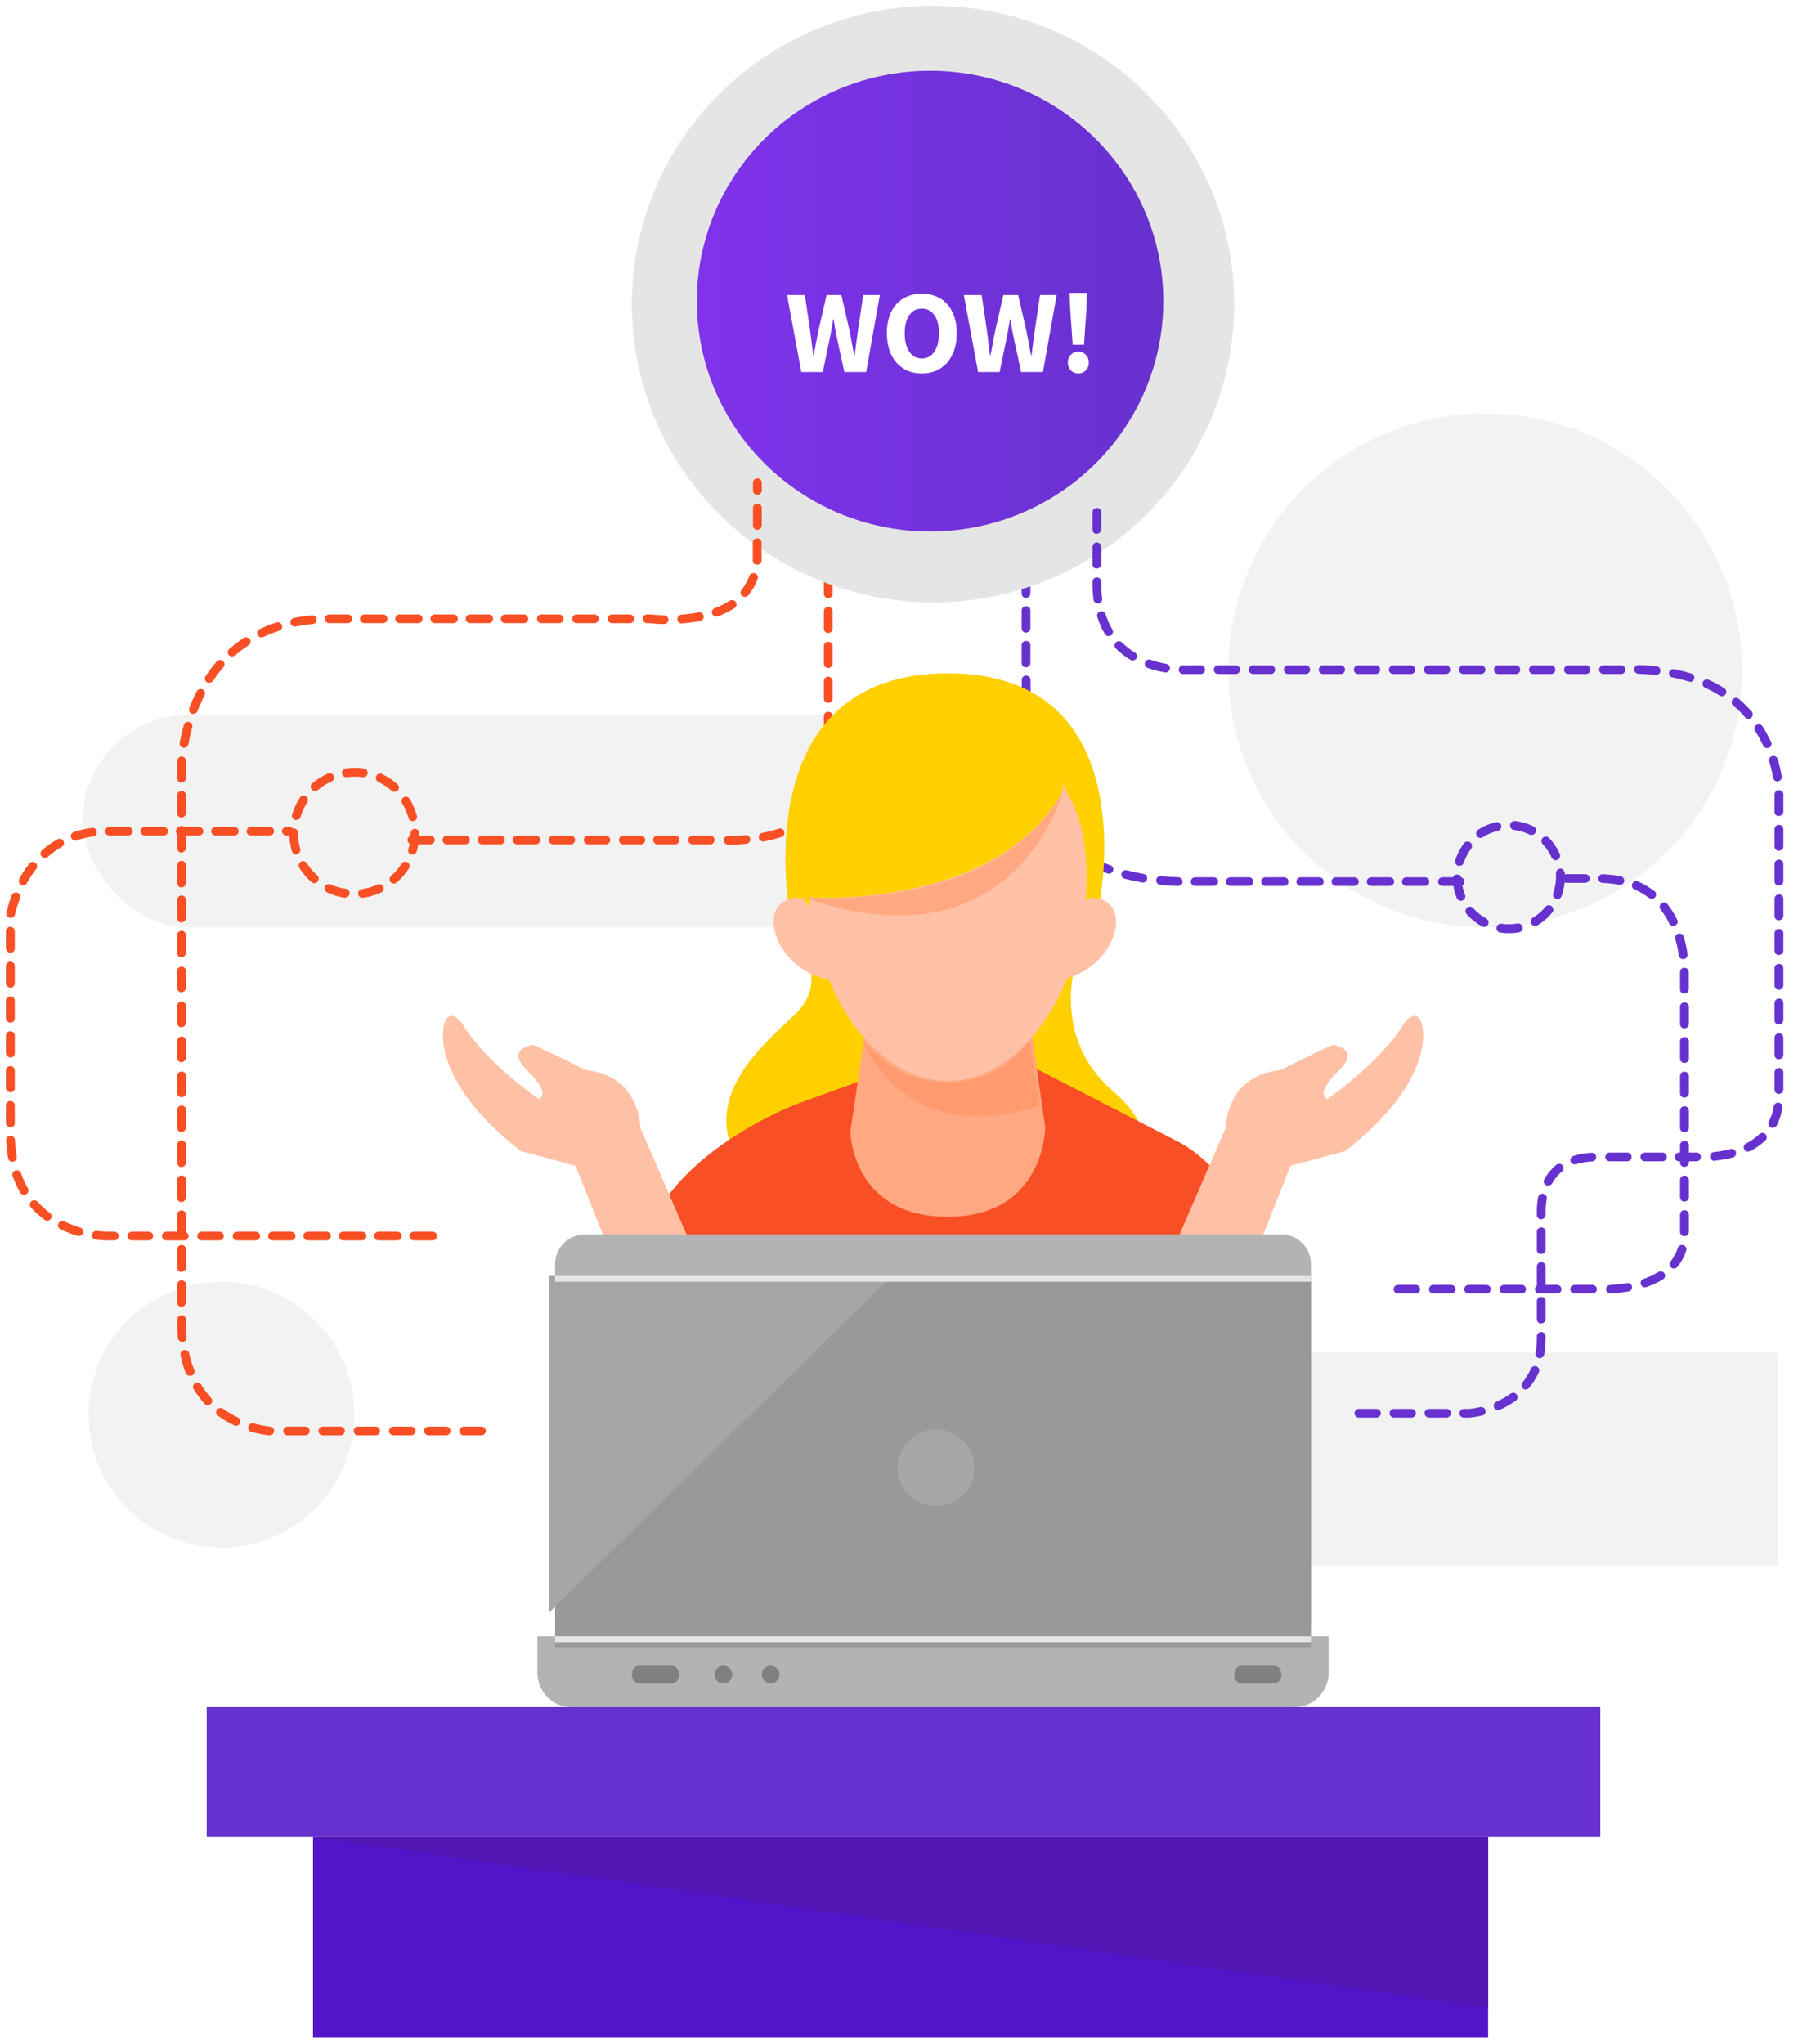 <svg width="306" height="346" viewBox="0 0 306 346" fill="none" xmlns="http://www.w3.org/2000/svg">
<ellipse cx="160" cy="155.983" rx="145" ry="144" fill="white"/>
<path fill-rule="evenodd" clip-rule="evenodd" d="M295 113.44C295.016 131.04 284.428 146.914 268.174 153.659C251.921 160.404 233.204 156.692 220.755 144.254C208.306 131.816 204.578 113.103 211.309 96.843C218.04 80.584 233.905 69.982 251.503 69.983C275.51 69.984 294.977 89.433 295 113.44H295Z" fill="#F2F2F2"/>
<path fill-rule="evenodd" clip-rule="evenodd" d="M60 239.482C60 248.583 54.518 256.787 46.111 260.269C37.703 263.752 28.026 261.827 21.591 255.392C15.156 248.957 13.231 239.28 16.713 230.872C20.196 222.465 28.4 216.983 37.5 216.983C49.927 216.983 60 227.056 60 239.482H60Z" fill="#F2F2F2"/>
<rect x="149" y="228.983" width="152" height="36" fill="#F2F2F2"/>
<rect x="14" y="120.983" width="152" height="36" rx="18" fill="#F2F2F2"/>
<path fill-rule="evenodd" clip-rule="evenodd" d="M199.487 149.979C198.514 149.979 197.49 149.888 196.449 149.78C196.185 149.753 195.955 149.59 195.847 149.351C195.738 149.112 195.767 148.835 195.922 148.623C196.078 148.411 196.336 148.296 196.6 148.323C197.599 148.422 198.581 148.48 199.521 148.505C199.933 148.506 200.267 148.835 200.267 149.242C200.267 149.648 199.933 149.978 199.521 149.979L199.487 149.979ZM247.174 149.978H244.194C243.814 149.939 243.526 149.623 243.526 149.246C243.526 148.869 243.814 148.553 244.194 148.513H247.174C247.458 148.484 247.735 148.616 247.886 148.855C248.038 149.094 248.038 149.398 247.886 149.637C247.735 149.876 247.458 150.008 247.174 149.978ZM241.214 149.978H238.234C237.95 150.008 237.673 149.876 237.522 149.637C237.37 149.398 237.37 149.094 237.522 148.855C237.673 148.616 237.95 148.484 238.234 148.513H241.214C241.498 148.484 241.775 148.616 241.927 148.855C242.078 149.094 242.078 149.398 241.927 149.637C241.775 149.876 241.498 150.008 241.214 149.978ZM235.254 149.978H232.274C231.99 150.008 231.714 149.876 231.562 149.637C231.41 149.398 231.41 149.094 231.562 148.855C231.714 148.616 231.99 148.484 232.274 148.513H235.254C235.538 148.484 235.815 148.616 235.967 148.855C236.118 149.094 236.118 149.398 235.967 149.637C235.815 149.876 235.538 150.008 235.254 149.978ZM229.295 149.978H226.315C226.03 150.008 225.754 149.876 225.602 149.637C225.451 149.398 225.451 149.094 225.602 148.855C225.754 148.616 226.03 148.484 226.315 148.513H229.269C229.554 148.484 229.83 148.616 229.982 148.855C230.133 149.094 230.133 149.398 229.982 149.637C229.83 149.876 229.554 150.008 229.269 149.978H229.295ZM223.335 149.978H220.355C220.071 150.008 219.794 149.876 219.643 149.637C219.491 149.398 219.491 149.094 219.643 148.855C219.794 148.616 220.071 148.484 220.355 148.513H223.335C223.619 148.484 223.896 148.616 224.047 148.855C224.199 149.094 224.199 149.398 224.047 149.637C223.896 149.876 223.619 150.008 223.335 149.978ZM217.375 149.978H214.395C214.111 150.008 213.834 149.876 213.683 149.637C213.531 149.398 213.531 149.094 213.683 148.855C213.834 148.616 214.111 148.484 214.395 148.513H217.375C217.659 148.484 217.936 148.616 218.087 148.855C218.239 149.094 218.239 149.398 218.087 149.637C217.936 149.876 217.659 150.008 217.375 149.978ZM211.415 149.978H208.436C208.151 150.008 207.875 149.876 207.723 149.637C207.571 149.398 207.571 149.094 207.723 148.855C207.875 148.616 208.151 148.484 208.436 148.513H211.415C211.7 148.484 211.976 148.616 212.128 148.855C212.279 149.094 212.279 149.398 212.128 149.637C211.976 149.876 211.7 150.008 211.415 149.978ZM205.455 149.978H202.476C202.191 150.008 201.915 149.876 201.763 149.637C201.612 149.398 201.612 149.094 201.763 148.855C201.915 148.616 202.191 148.484 202.476 148.513H205.455C205.74 148.484 206.016 148.616 206.168 148.855C206.319 149.094 206.319 149.398 206.168 149.637C206.016 149.876 205.74 150.008 205.455 149.978ZM193.553 149.391H193.418C192.411 149.217 191.404 149.002 190.447 148.753C190.049 148.652 189.809 148.252 189.91 147.859C190.016 147.466 190.424 147.23 190.825 147.33C191.748 147.57 192.705 147.776 193.679 147.95C194.047 148.027 194.3 148.363 194.268 148.734C194.236 149.104 193.929 149.393 193.553 149.407L193.553 149.391ZM187.786 147.909C187.7 147.912 187.615 147.898 187.534 147.868C186.573 147.525 185.631 147.129 184.714 146.684C184.447 146.586 184.26 146.347 184.231 146.068C184.202 145.788 184.337 145.517 184.579 145.369C184.821 145.22 185.127 145.22 185.369 145.368C186.237 145.788 187.128 146.161 188.038 146.486C188.425 146.625 188.624 147.047 188.483 147.429C188.377 147.718 188.098 147.91 187.786 147.909H187.786ZM182.456 145.31C182.309 145.31 182.166 145.267 182.045 145.186C181.183 144.631 180.363 144.014 179.593 143.34C179.308 143.065 179.292 142.618 179.556 142.324C179.821 142.03 180.273 141.992 180.584 142.239C181.302 142.866 182.065 143.442 182.867 143.961C183.205 144.188 183.298 144.64 183.077 144.979C182.933 145.174 182.7 145.285 182.456 145.277L182.456 145.31ZM178.066 141.378C177.841 141.379 177.627 141.279 177.487 141.105C176.835 140.327 176.251 139.497 175.741 138.622C175.581 138.393 175.565 138.095 175.7 137.851C175.836 137.607 176.098 137.459 176.38 137.468C176.662 137.477 176.915 137.642 177.033 137.894C177.504 138.709 178.044 139.484 178.645 140.211C178.904 140.527 178.855 140.99 178.536 141.246C178.398 141.34 178.233 141.386 178.066 141.378V141.378ZM175.103 136.321C174.79 136.321 174.509 136.13 174.398 135.841C174.05 134.89 173.77 133.916 173.558 132.927C173.47 132.661 173.543 132.367 173.747 132.171C173.951 131.976 174.25 131.911 174.518 132.004C174.786 132.098 174.977 132.334 175.011 132.613C175.207 133.536 175.473 134.444 175.808 135.328C175.878 135.51 175.872 135.712 175.79 135.89C175.708 136.067 175.557 136.204 175.371 136.271C175.286 136.304 175.195 136.321 175.103 136.321H175.103ZM173.844 130.61C173.453 130.611 173.127 130.315 173.097 129.931C173.038 129.17 173.004 128.375 173.004 127.572V126.935C173.045 126.56 173.365 126.276 173.747 126.276C174.129 126.276 174.45 126.56 174.49 126.935V127.572C174.49 128.334 174.49 129.087 174.582 129.807C174.608 130.007 174.55 130.208 174.422 130.364C174.294 130.521 174.106 130.618 173.903 130.635L173.844 130.61ZM173.743 124.733C173.545 124.733 173.356 124.655 173.217 124.517C173.079 124.378 173.002 124.191 173.004 123.996V121.058C173.044 120.683 173.365 120.399 173.747 120.399C174.129 120.399 174.449 120.683 174.49 121.058V123.996C174.49 124.403 174.155 124.733 173.742 124.733L173.743 124.733ZM173.743 118.856C173.338 118.843 173.02 118.511 173.029 118.111V115.173C172.999 114.893 173.134 114.62 173.376 114.471C173.618 114.321 173.926 114.321 174.168 114.471C174.411 114.62 174.545 114.893 174.515 115.173V118.111C174.513 118.31 174.43 118.499 174.284 118.636C174.139 118.773 173.944 118.847 173.743 118.84V118.856ZM173.743 112.98C173.546 112.98 173.356 112.902 173.218 112.764C173.079 112.625 173.002 112.438 173.004 112.243V109.305C172.974 109.024 173.109 108.752 173.351 108.602C173.593 108.453 173.901 108.453 174.143 108.602C174.386 108.752 174.52 109.024 174.49 109.305V112.243C174.481 112.644 174.149 112.963 173.743 112.963L173.743 112.98ZM173.743 107.103C173.546 107.103 173.356 107.025 173.218 106.887C173.079 106.748 173.002 106.561 173.004 106.366V103.428C172.974 103.147 173.109 102.875 173.351 102.725C173.593 102.576 173.901 102.576 174.143 102.725C174.386 102.875 174.52 103.147 174.49 103.428V106.366C174.481 106.766 174.149 107.086 173.743 107.086L173.743 107.103ZM173.743 101.226C173.546 101.226 173.356 101.148 173.218 101.01C173.079 100.872 173.002 100.684 173.004 100.49V97.551C172.974 97.271 173.109 96.998 173.351 96.849C173.593 96.699 173.901 96.699 174.143 96.849C174.386 96.998 174.52 97.271 174.49 97.551V100.49C174.481 100.89 174.149 101.21 173.743 101.21L173.743 101.226ZM173.743 95.349C173.546 95.349 173.356 95.271 173.218 95.133C173.079 94.995 173.002 94.807 173.004 94.612V91.624C172.974 91.344 173.109 91.071 173.351 90.922C173.593 90.772 173.901 90.772 174.143 90.922C174.386 91.071 174.52 91.344 174.49 91.624V94.563C174.499 94.764 174.424 94.96 174.283 95.105C174.142 95.251 173.947 95.333 173.743 95.333L173.743 95.349ZM173.743 89.472C173.546 89.472 173.356 89.394 173.218 89.256C173.079 89.118 173.002 88.93 173.004 88.736V85.797C172.974 85.517 173.109 85.244 173.351 85.095C173.593 84.945 173.901 84.945 174.143 85.095C174.386 85.244 174.52 85.517 174.49 85.797V88.736C174.481 89.136 174.149 89.456 173.743 89.456L173.743 89.472Z" fill="#6731CF"/>
<path fill-rule="evenodd" clip-rule="evenodd" d="M123.568 142.983H123.3C122.889 142.982 122.556 142.651 122.556 142.242C122.556 141.833 122.889 141.501 123.3 141.5H123.559C124.438 141.5 125.325 141.5 126.204 141.384C126.477 141.344 126.75 141.457 126.913 141.679C127.076 141.901 127.103 142.194 126.982 142.441C126.861 142.688 126.613 142.848 126.338 142.858C125.425 142.941 124.488 142.983 123.568 142.983ZM120.337 142.941H117.366C117.083 142.971 116.807 142.837 116.656 142.597C116.505 142.357 116.505 142.051 116.656 141.811C116.807 141.57 117.083 141.437 117.366 141.467H120.337C120.716 141.507 121.003 141.825 121.003 142.204C121.003 142.583 120.716 142.901 120.337 142.941V142.941ZM114.396 142.941H111.425C111.141 142.971 110.866 142.837 110.714 142.597C110.563 142.357 110.563 142.051 110.714 141.811C110.866 141.57 111.141 141.437 111.425 141.467H114.396C114.774 141.507 115.062 141.825 115.062 142.204C115.062 142.583 114.774 142.901 114.396 142.941V142.941ZM108.445 142.941H105.474C105.096 142.901 104.808 142.583 104.808 142.204C104.808 141.825 105.096 141.507 105.474 141.467H108.445C108.729 141.437 109.005 141.57 109.156 141.811C109.307 142.051 109.307 142.357 109.156 142.597C109.005 142.837 108.729 142.971 108.445 142.941L108.445 142.941ZM102.504 142.941H99.533C99.154 142.901 98.867 142.583 98.867 142.204C98.867 141.825 99.154 141.507 99.533 141.467H102.503C102.787 141.437 103.063 141.57 103.214 141.811C103.365 142.051 103.365 142.357 103.214 142.597C103.063 142.837 102.787 142.971 102.503 142.941L102.504 142.941ZM96.562 142.941H93.591C93.212 142.901 92.925 142.583 92.925 142.204C92.925 141.825 93.212 141.507 93.591 141.467H96.562C96.845 141.437 97.121 141.57 97.272 141.811C97.423 142.051 97.423 142.357 97.272 142.597C97.121 142.837 96.845 142.971 96.562 142.941L96.562 142.941ZM90.62 142.941H87.649C87.365 142.971 87.09 142.837 86.939 142.597C86.787 142.357 86.787 142.051 86.939 141.811C87.09 141.57 87.365 141.437 87.649 141.467H90.662C90.945 141.437 91.221 141.57 91.372 141.811C91.523 142.051 91.523 142.357 91.372 142.597C91.221 142.837 90.945 142.971 90.662 142.941L90.62 142.941ZM84.678 142.941H81.707C81.424 142.971 81.148 142.837 80.997 142.597C80.846 142.357 80.846 142.051 80.997 141.811C81.148 141.57 81.424 141.437 81.707 141.467H84.678C84.962 141.437 85.237 141.57 85.388 141.811C85.54 142.051 85.54 142.357 85.388 142.597C85.237 142.837 84.962 142.971 84.678 142.941L84.678 142.941ZM78.736 142.941H75.766C75.482 142.971 75.206 142.837 75.055 142.597C74.904 142.357 74.904 142.051 75.055 141.811C75.206 141.57 75.482 141.437 75.766 141.467H78.736C79.02 141.437 79.296 141.57 79.447 141.811C79.598 142.051 79.598 142.357 79.447 142.597C79.296 142.837 79.02 142.971 78.736 142.941V142.941ZM72.794 142.941H69.824C69.54 142.971 69.264 142.837 69.113 142.597C68.962 142.357 68.962 142.051 69.113 141.811C69.264 141.57 69.54 141.437 69.824 141.467H72.794C73.078 141.437 73.354 141.57 73.505 141.811C73.656 142.051 73.656 142.357 73.505 142.597C73.354 142.837 73.078 142.971 72.794 142.941V142.941ZM129.225 142.467C128.847 142.459 128.534 142.171 128.498 141.797C128.461 141.422 128.713 141.08 129.083 141.001C130.026 140.822 130.957 140.582 131.869 140.285C132.056 140.222 132.26 140.235 132.436 140.323C132.612 140.411 132.746 140.565 132.807 140.751C132.872 140.937 132.86 141.141 132.771 141.316C132.683 141.492 132.527 141.625 132.338 141.684C131.366 142.006 130.374 142.262 129.367 142.45L129.225 142.467ZM134.832 140.551C134.489 140.56 134.186 140.333 134.1 140.003C134.014 139.672 134.168 139.327 134.472 139.169C135.275 138.723 136.02 138.18 136.69 137.554C136.992 137.307 137.435 137.335 137.703 137.618C137.972 137.9 137.975 138.341 137.711 138.628C136.94 139.346 136.08 139.962 135.15 140.46C135.053 140.516 134.944 140.548 134.832 140.551V140.551ZM139.017 136.512C138.891 136.514 138.767 136.482 138.657 136.421C138.478 136.324 138.347 136.16 138.292 135.966C138.236 135.771 138.262 135.563 138.364 135.388C138.805 134.592 139.119 133.732 139.293 132.84C139.376 132.44 139.769 132.183 140.171 132.265C140.559 132.341 140.815 132.711 140.749 133.098C140.542 134.138 140.178 135.14 139.669 136.071C139.558 136.319 139.322 136.488 139.05 136.512L139.017 136.512ZM140.255 130.816C140.057 130.816 139.868 130.738 139.728 130.599C139.589 130.46 139.51 130.271 139.51 130.075V127.118C139.511 126.709 139.844 126.378 140.255 126.378C140.666 126.378 140.999 126.709 141 127.118V130.075C141 130.471 140.687 130.798 140.288 130.816H140.255ZM140.255 124.904C140.057 124.904 139.868 124.826 139.728 124.687C139.589 124.548 139.51 124.36 139.51 124.163V121.232C139.51 120.967 139.652 120.722 139.882 120.589C140.113 120.457 140.397 120.457 140.628 120.589C140.858 120.722 141 120.967 141 121.232V124.188C140.987 124.575 140.677 124.887 140.288 124.904L140.255 124.904ZM140.255 118.991C140.057 118.991 139.868 118.913 139.728 118.774C139.589 118.635 139.51 118.447 139.51 118.25V115.294C139.51 115.029 139.652 114.784 139.882 114.651C140.113 114.519 140.397 114.519 140.628 114.651C140.858 114.784 141 115.029 141 115.294V118.25C141 118.647 140.687 118.974 140.288 118.991L140.255 118.991ZM140.255 113.079C140.057 113.079 139.868 113.001 139.728 112.862C139.589 112.723 139.51 112.534 139.51 112.338V109.382C139.51 109.117 139.652 108.872 139.882 108.739C140.113 108.607 140.397 108.606 140.628 108.739C140.858 108.872 141 109.117 141 109.382V112.338C141 112.735 140.687 113.061 140.288 113.079L140.255 113.079ZM140.255 107.158C140.058 107.16 139.869 107.084 139.729 106.946C139.589 106.809 139.51 106.621 139.51 106.425V103.469C139.511 103.06 139.844 102.729 140.255 102.729C140.666 102.729 140.999 103.06 141 103.469V106.425C141 106.82 140.685 107.145 140.289 107.158L140.255 107.158ZM140.255 101.245C140.058 101.248 139.869 101.171 139.729 101.034C139.589 100.896 139.51 100.708 139.51 100.512V97.556C139.511 97.147 139.844 96.816 140.255 96.816C140.666 96.816 140.999 97.147 141 97.556V100.512C141 100.908 140.685 101.232 140.289 101.245L140.255 101.245ZM140.255 95.333C140.058 95.335 139.869 95.259 139.729 95.122C139.589 94.984 139.51 94.796 139.51 94.6V91.636C139.511 91.227 139.844 90.895 140.255 90.895C140.666 90.895 140.999 91.227 141 91.636V94.584C141.009 94.985 140.692 95.32 140.288 95.333L140.255 95.333ZM140.255 89.42C140.057 89.42 139.868 89.342 139.728 89.203C139.589 89.064 139.51 88.876 139.51 88.679V85.723C139.511 85.314 139.844 84.983 140.255 84.983C140.666 84.983 140.999 85.314 141 85.723V88.679C141 89.076 140.687 89.403 140.288 89.42L140.255 89.42Z" fill="#F94F24"/>
<path fill-rule="evenodd" clip-rule="evenodd" d="M136.244 161.7C136.244 161.7 139.702 166.702 134.744 171.604C129.785 176.507 115.868 187.055 127.552 199.963C139.236 212.871 191.221 201.003 191.221 201.003C191.221 201.003 199.004 193.74 188.52 184.76C178.037 175.781 181.77 163.021 183.054 160.206C184.337 157.392 147.852 140.076 136.244 161.7Z" fill="#FFD000"/>
<path fill-rule="evenodd" clip-rule="evenodd" d="M133.655 153.91C133.655 153.91 126.352 113.983 160.514 113.983C194.676 113.983 186.021 153.91 186.021 153.91C186.021 153.91 169.472 166.983 159.154 166.983C148.836 166.983 135.023 159.749 133.655 153.91Z" fill="#FFD000"/>
<path fill-rule="evenodd" clip-rule="evenodd" d="M217 265.983L213.753 222.49C214.463 200.548 199.741 193.401 199.741 193.401L175.613 180.983L158.58 185.811V185.703L146.362 182.751L135.278 186.762C135.278 186.762 109.014 196.37 108.247 215.36L105 265.574H154.499V265.983H217Z" fill="#F94F24"/>
<path fill-rule="evenodd" clip-rule="evenodd" d="M147.053 170.983L144 191.579C144 191.579 144.176 205.983 160.521 205.983C177 205.983 177 190.789 177 190.789L174.14 170.983L147.053 170.983Z" fill="#FFA881"/>
<path fill-rule="evenodd" clip-rule="evenodd" d="M184 148.38C184 166.505 173.474 182.983 160.5 182.983C147.526 182.983 137 166.439 137 148.38C137 130.321 147.517 124.983 160.5 124.983C173.483 124.983 184 130.33 184 148.38Z" fill="#FFC1A6"/>
<path fill-rule="evenodd" clip-rule="evenodd" d="M138.046 155.206C138.046 155.206 136.537 150.129 132.581 152.718C128.626 155.308 132.354 164.734 140.838 165.902C149.322 167.069 138.046 155.206 138.046 155.206Z" fill="#FFC1A6"/>
<path fill-rule="evenodd" clip-rule="evenodd" d="M181.954 155.206C181.954 155.206 183.463 150.129 187.419 152.718C191.374 155.308 187.646 164.734 179.162 165.902C170.678 167.069 181.954 155.206 181.954 155.206Z" fill="#FFC1A6"/>
<path fill-rule="evenodd" clip-rule="evenodd" d="M146 175.983C149.408 180.524 154.782 183.227 160.514 183.285C166.092 183.33 171.31 180.579 174.367 175.983L176 187.122C176 187.122 155.045 195.711 146 175.983Z" fill="#FF9B6E"/>
<path fill-rule="evenodd" clip-rule="evenodd" d="M136.586 151.897C136.586 151.897 168.687 154.278 180 133.913C180 133.913 178.18 121.983 157.5 121.983C136.82 121.983 132.019 139.765 136.586 151.897Z" fill="#FFD000"/>
<path fill-rule="evenodd" clip-rule="evenodd" d="M136 151.902C136 151.902 168.535 154.867 180 133.983C179.983 133.983 171.987 164.591 136 151.902Z" fill="#FFA881"/>
<path fill-rule="evenodd" clip-rule="evenodd" d="M119 215.328L108.45 190.94C108.45 190.94 108.45 182.062 99.188 181.158C99.188 181.158 94.304 178.671 90.313 176.872C90.313 176.872 85.446 177.444 89.227 181.158C93.571 185.436 91.222 186.041 91.222 186.041C91.222 186.041 82.246 179.906 78.264 173.283C78.264 173.283 76.891 171.202 75.738 172.305C74.584 173.407 72.749 182.849 88.199 194.869L97.461 197.356L104.871 215.983L119 215.328Z" fill="#FFC1A6"/>
<path fill-rule="evenodd" clip-rule="evenodd" d="M197 215.328L207.55 190.94C207.55 190.94 207.55 182.062 216.812 181.158C216.812 181.158 221.704 178.671 225.687 176.872C225.687 176.872 230.554 177.444 226.782 181.158C222.437 185.436 224.786 186.041 224.786 186.041C224.786 186.041 233.753 179.906 237.736 173.283C237.736 173.283 239.109 171.202 240.262 172.305C241.416 173.407 243.251 182.849 227.809 194.869L218.547 197.356L211.146 215.983L197 215.328Z" fill="#FFC1A6"/>
<path fill-rule="evenodd" clip-rule="evenodd" d="M209 51.474C209 71.909 196.573 90.323 177.513 98.139C158.454 105.954 136.517 101.631 121.933 87.184C107.349 72.738 102.989 51.015 110.888 32.145C118.787 13.275 137.389 0.976 158.018 0.983C186.176 0.987 209 23.591 209 51.474Z" fill="#E5E5E5" style="mix-blend-mode:multiply"/>
<path fill-rule="evenodd" clip-rule="evenodd" d="M197 50.982C197 66.756 187.376 80.977 172.616 87.013C157.856 93.049 140.867 89.713 129.57 78.559C118.274 67.405 114.894 50.631 121.008 36.058C127.122 21.485 141.525 11.983 157.501 11.983C179.314 11.987 196.995 29.445 197 50.982V50.982Z" fill="url(#paint0_linear)"/>
<rect x="53" y="310.983" width="199" height="34" fill="#5315C9"/>
<path fill-rule="evenodd" clip-rule="evenodd" d="M222 274.983V213.98C222 211.239 219.784 209.01 217.032 208.983H98.968C96.216 209.01 94 211.239 94 213.98V274.983H222Z" fill="#B3B3B3"/>
<path fill-rule="evenodd" clip-rule="evenodd" d="M91 276.983V283.048C90.972 286.293 93.487 288.949 96.619 288.983H219.381C222.513 288.949 225.028 286.293 225 283.048V276.983L91 276.983Z" fill="#B3B3B3"/>
<rect x="94" y="215.983" width="128" height="63" fill="#999999"/>
<path fill-rule="evenodd" clip-rule="evenodd" d="M151 215.983H93V272.983C112.331 253.985 131.664 234.985 151 215.983Z" fill="#A6A6A6"/>
<rect x="94" y="276.983" width="128" height="1" fill="#E5E5E5" style="mix-blend-mode:multiply"/>
<rect x="94" y="215.983" width="128" height="1" fill="#E5E5E5" style="mix-blend-mode:multiply"/>
<path fill-rule="evenodd" clip-rule="evenodd" d="M115 283.488C115 284.313 114.462 284.983 113.797 284.983H108.203C107.538 284.983 107 284.313 107 283.488C107 282.66 107.537 281.988 108.203 281.983H113.781C114.447 281.988 114.984 282.66 114.984 283.488L115 283.488Z" fill="#808080"/>
<path fill-rule="evenodd" clip-rule="evenodd" d="M217 283.488C217 284.313 216.46 284.983 215.795 284.983H210.205C209.54 284.983 209 284.313 209 283.488C209 282.66 209.538 281.988 210.205 281.983H215.795C216.462 281.988 217 282.66 217 283.488L217 283.488Z" fill="#808080"/>
<path fill-rule="evenodd" clip-rule="evenodd" d="M124 283.488C124 284.313 123.328 284.983 122.5 284.983C121.672 284.983 121 284.313 121 283.488C121 282.66 121.67 281.988 122.5 281.983C123.33 281.988 124 282.66 124 283.488L124 283.488Z" fill="#808080"/>
<path fill-rule="evenodd" clip-rule="evenodd" d="M132 283.488C132 284.313 131.331 284.983 130.505 284.983C130.107 284.985 129.724 284.829 129.441 284.548C129.159 284.268 129 283.886 129 283.488C129 282.656 129.674 281.983 130.505 281.983C131.332 281.988 132 282.66 132 283.488L132 283.488Z" fill="#808080"/>
<path fill-rule="evenodd" clip-rule="evenodd" d="M165 248.483C165 252.073 162.09 254.983 158.5 254.983C154.91 254.983 152 252.073 152 248.483C152 244.893 154.91 241.983 158.5 241.983C162.09 241.983 165 244.893 165 248.483Z" fill="#A6A6A6"/>
<rect x="35" y="288.983" width="236" height="22" fill="#6731CF"/>
<path fill-rule="evenodd" clip-rule="evenodd" d="M53 310.983H252V339.983L53 310.983Z" fill="#5315B4"/>
<path fill-rule="evenodd" clip-rule="evenodd" d="M81.514 242.983H78.524C78.111 242.982 77.777 242.65 77.777 242.241C77.777 241.832 78.111 241.5 78.524 241.5H81.514C81.926 241.5 82.26 241.832 82.26 242.241C82.26 242.65 81.926 242.982 81.514 242.983ZM75.542 242.983H72.561C72.148 242.982 71.814 242.65 71.814 242.241C71.814 241.832 72.148 241.5 72.561 241.5H75.542C75.955 241.5 76.289 241.832 76.289 242.241C76.289 242.65 75.955 242.982 75.542 242.983ZM69.579 242.983H66.623C66.21 242.982 65.876 242.65 65.876 242.241C65.876 241.832 66.21 241.5 66.623 241.5H69.604C70.017 241.5 70.351 241.832 70.351 242.241C70.351 242.65 70.017 242.982 69.604 242.983H69.579ZM63.616 242.983H60.635C60.222 242.982 59.888 242.65 59.888 242.241C59.888 241.832 60.222 241.5 60.634 241.5H63.616C64.028 241.5 64.363 241.832 64.363 242.241C64.363 242.65 64.028 242.982 63.616 242.983ZM57.653 242.983H54.671C54.259 242.982 53.925 242.65 53.925 242.241C53.925 241.832 54.259 241.5 54.671 241.5H57.653C58.065 241.5 58.399 241.832 58.399 242.241C58.399 242.65 58.065 242.982 57.653 242.983ZM51.69 242.983H48.708C48.441 242.983 48.194 242.842 48.06 242.612C47.926 242.383 47.926 242.1 48.06 241.87C48.194 241.64 48.441 241.499 48.708 241.5H51.69C52.102 241.5 52.437 241.832 52.437 242.241C52.437 242.65 52.102 242.982 51.69 242.983H51.69ZM45.727 242.982H45.626C44.589 242.876 43.563 242.678 42.56 242.391C42.369 242.339 42.206 242.212 42.11 242.039C42.014 241.867 41.991 241.663 42.048 241.474C42.162 241.081 42.575 240.854 42.972 240.966C43.886 241.23 44.822 241.411 45.769 241.508C46.15 241.562 46.428 241.894 46.41 242.275C46.393 242.657 46.086 242.963 45.702 242.983L45.727 242.982ZM39.999 241.375C39.888 241.375 39.779 241.349 39.68 241.3C38.738 240.861 37.841 240.334 37 239.725C36.745 239.594 36.59 239.328 36.603 239.043C36.615 238.758 36.793 238.507 37.058 238.397C37.323 238.288 37.628 238.341 37.84 238.534C38.61 239.083 39.428 239.563 40.284 239.967C40.596 240.117 40.762 240.461 40.686 240.796C40.61 241.131 40.312 241.371 39.965 241.375L39.999 241.375ZM35.211 237.909C35.003 237.909 34.804 237.821 34.665 237.667C33.959 236.898 33.331 236.061 32.792 235.168C32.579 234.82 32.69 234.367 33.04 234.155C33.39 233.943 33.847 234.054 34.061 234.401C34.546 235.2 35.108 235.951 35.74 236.642C35.874 236.787 35.944 236.978 35.934 237.173C35.925 237.369 35.837 237.553 35.69 237.684C35.56 237.804 35.389 237.872 35.211 237.875L35.211 237.909ZM32.121 232.909C31.813 232.91 31.538 232.721 31.432 232.434C31.073 231.481 30.793 230.5 30.592 229.501C30.504 229.233 30.577 228.938 30.781 228.741C30.985 228.543 31.284 228.478 31.552 228.572C31.821 228.667 32.012 228.904 32.045 229.185C32.257 230.112 32.538 231.023 32.885 231.909C33.033 232.291 32.842 232.72 32.457 232.868C32.346 232.891 32.23 232.888 32.121 232.859L32.121 232.909ZM30.852 227.16C30.465 227.162 30.14 226.869 30.105 226.485C30.038 225.652 30.004 224.819 30.004 223.986V223.469C29.974 223.187 30.109 222.912 30.351 222.762C30.594 222.612 30.901 222.612 31.144 222.762C31.386 222.912 31.521 223.187 31.491 223.469V223.986C31.491 224.802 31.524 225.594 31.592 226.361C31.617 226.561 31.559 226.764 31.431 226.921C31.302 227.079 31.115 227.177 30.911 227.194L30.852 227.16ZM30.752 221.252C30.553 221.252 30.363 221.174 30.223 221.035C30.083 220.896 30.004 220.707 30.004 220.511V217.553C29.974 217.27 30.109 216.996 30.351 216.845C30.594 216.695 30.901 216.695 31.144 216.845C31.386 216.996 31.521 217.27 31.491 217.553V220.511C31.468 220.899 31.144 221.203 30.752 221.202V221.252ZM30.752 215.337C30.553 215.337 30.363 215.259 30.223 215.12C30.083 214.981 30.004 214.792 30.004 214.595V211.571C29.974 211.289 30.109 211.014 30.351 210.863C30.594 210.713 30.901 210.713 31.144 210.863C31.386 211.014 31.521 211.289 31.491 211.571V214.529C31.498 214.727 31.423 214.92 31.283 215.063C31.144 215.206 30.952 215.287 30.752 215.287V215.337ZM30.752 209.421C30.553 209.421 30.363 209.343 30.223 209.204C30.083 209.065 30.004 208.876 30.004 208.68V205.722C29.974 205.44 30.109 205.165 30.351 205.015C30.594 204.864 30.901 204.864 31.144 205.015C31.386 205.165 31.521 205.44 31.491 205.722V208.68C31.468 209.068 31.144 209.372 30.752 209.371V209.421ZM30.752 203.505C30.553 203.505 30.363 203.427 30.223 203.288C30.083 203.149 30.004 202.96 30.004 202.764V199.806C29.974 199.524 30.109 199.249 30.351 199.098C30.594 198.948 30.901 198.948 31.144 199.098C31.386 199.249 31.521 199.524 31.491 199.806V202.764C31.468 203.152 31.144 203.456 30.752 203.455V203.505ZM30.752 197.59C30.553 197.59 30.363 197.511 30.223 197.372C30.083 197.233 30.004 197.045 30.004 196.848V193.89C29.974 193.608 30.109 193.333 30.351 193.183C30.594 193.032 30.901 193.032 31.144 193.183C31.386 193.333 31.521 193.608 31.491 193.89V196.848C31.468 197.237 31.144 197.54 30.752 197.54V197.59ZM30.752 191.665C30.554 191.667 30.364 191.591 30.224 191.453C30.083 191.316 30.004 191.128 30.004 190.932V187.974C29.974 187.692 30.109 187.417 30.351 187.267C30.594 187.116 30.901 187.116 31.144 187.267C31.386 187.417 31.521 187.692 31.491 187.974V190.932C31.468 191.319 31.143 191.62 30.752 191.615V191.665ZM30.752 185.75C30.554 185.752 30.364 185.676 30.224 185.538C30.083 185.4 30.004 185.212 30.004 185.016V182.05C30.045 181.673 30.365 181.387 30.747 181.387C31.13 181.387 31.45 181.673 31.491 182.05V185.016C31.491 185.21 31.413 185.396 31.274 185.532C31.135 185.668 30.947 185.744 30.752 185.741L30.752 185.75ZM30.752 179.834C30.553 179.836 30.361 179.759 30.221 179.619C30.08 179.479 30.002 179.289 30.004 179.092V176.134C30.045 175.757 30.365 175.471 30.747 175.471C31.13 175.471 31.45 175.757 31.491 176.134V179.075C31.477 179.471 31.15 179.784 30.752 179.784V179.834ZM30.752 173.918C30.553 173.918 30.363 173.839 30.223 173.7C30.083 173.561 30.004 173.373 30.004 173.176V170.218C30.045 169.841 30.365 169.555 30.747 169.555C31.13 169.555 31.45 169.841 31.491 170.218V173.176C31.468 173.565 31.144 173.868 30.752 173.868V173.918ZM30.752 168.002C30.553 168.002 30.363 167.924 30.223 167.785C30.083 167.646 30.004 167.457 30.004 167.261V164.303C30.045 163.926 30.365 163.64 30.747 163.64C31.13 163.64 31.45 163.926 31.491 164.303V167.261C31.468 167.649 31.144 167.953 30.752 167.952V168.002ZM30.752 162.086C30.553 162.086 30.363 162.008 30.223 161.869C30.083 161.73 30.004 161.541 30.004 161.345V158.387C29.974 158.105 30.109 157.83 30.351 157.68C30.594 157.529 30.901 157.529 31.144 157.68C31.386 157.83 31.521 158.105 31.491 158.387V161.345C31.468 161.733 31.144 162.037 30.752 162.036V162.086ZM30.752 156.171C30.553 156.171 30.363 156.093 30.223 155.954C30.083 155.814 30.004 155.626 30.004 155.429V152.413C29.974 152.131 30.109 151.856 30.351 151.706C30.594 151.555 30.901 151.555 31.144 151.706C31.386 151.856 31.521 152.131 31.491 152.413V155.371C31.495 155.568 31.419 155.759 31.28 155.9C31.141 156.041 30.951 156.121 30.752 156.121V156.171ZM30.752 150.255C30.553 150.255 30.363 150.177 30.223 150.038C30.083 149.899 30.004 149.71 30.004 149.513V146.556C29.974 146.273 30.109 145.999 30.351 145.848C30.594 145.698 30.901 145.698 31.144 145.848C31.386 145.999 31.521 146.273 31.491 146.556V149.513C31.468 149.902 31.144 150.206 30.752 150.205V150.255ZM30.752 144.339C30.553 144.339 30.363 144.261 30.223 144.122C30.083 143.983 30.004 143.794 30.004 143.597V140.64C29.974 140.357 30.109 140.083 30.351 139.932C30.594 139.782 30.901 139.782 31.144 139.932C31.386 140.083 31.521 140.357 31.491 140.64V143.597C31.468 143.986 31.144 144.29 30.752 144.289V144.339ZM30.752 138.423C30.553 138.423 30.363 138.345 30.223 138.206C30.083 138.067 30.004 137.878 30.004 137.681V134.723C29.974 134.441 30.109 134.167 30.351 134.016C30.594 133.866 30.901 133.866 31.144 134.016C31.386 134.167 31.521 134.441 31.491 134.723V137.681C31.468 138.07 31.144 138.374 30.752 138.373V138.423ZM30.752 132.508C30.553 132.508 30.363 132.429 30.223 132.29C30.083 132.151 30.004 131.963 30.004 131.766V129.316C30.004 129.316 30.004 129.1 30.004 128.75C30.044 128.346 30.394 128.043 30.802 128.058C31.212 128.089 31.52 128.443 31.491 128.85C31.491 129.158 31.491 129.325 31.491 129.333V131.766C31.468 132.155 31.144 132.458 30.752 132.458V132.508ZM31.163 126.592H31.029C30.637 126.516 30.372 126.151 30.424 125.759C30.609 124.767 30.836 123.775 31.105 122.801C31.156 122.525 31.359 122.302 31.63 122.223C31.901 122.145 32.194 122.224 32.386 122.429C32.579 122.634 32.639 122.929 32.541 123.192C32.28 124.125 32.062 125.075 31.894 126.017C31.812 126.351 31.51 126.585 31.163 126.583L31.163 126.592ZM32.742 120.884C32.653 120.884 32.565 120.867 32.482 120.834C32.296 120.767 32.145 120.629 32.063 120.45C31.981 120.272 31.975 120.068 32.045 119.885C32.407 118.936 32.819 118.007 33.28 117.102C33.382 116.838 33.627 116.655 33.911 116.63C34.195 116.605 34.469 116.742 34.616 116.984C34.764 117.226 34.76 117.53 34.607 117.768C34.187 118.601 33.767 119.493 33.439 120.409C33.313 120.676 33.039 120.843 32.742 120.835L32.742 120.884ZM35.438 115.61C35.292 115.613 35.149 115.572 35.027 115.493C34.686 115.267 34.589 114.812 34.808 114.469C35.375 113.617 35.995 112.802 36.664 112.027C36.829 111.798 37.111 111.682 37.391 111.726C37.671 111.771 37.901 111.969 37.986 112.238C38.071 112.506 37.995 112.799 37.79 112.994C37.165 113.72 36.587 114.486 36.06 115.285C35.907 115.468 35.677 115.57 35.438 115.56L35.438 115.61ZM39.318 111.152C39.104 111.149 38.901 111.059 38.756 110.902C38.485 110.593 38.515 110.125 38.823 109.852C39.599 109.184 40.415 108.563 41.267 107.994C41.613 107.776 42.072 107.873 42.3 108.211C42.526 108.552 42.432 109.01 42.09 109.236C41.291 109.756 40.53 110.332 39.814 110.96C39.671 111.065 39.495 111.115 39.318 111.102L39.318 111.152ZM44.274 107.911C43.927 107.907 43.629 107.668 43.553 107.332C43.477 106.997 43.643 106.654 43.955 106.503C44.879 106.069 45.83 105.693 46.802 105.378C46.99 105.315 47.196 105.33 47.373 105.42C47.55 105.509 47.683 105.665 47.742 105.853C47.869 106.242 47.655 106.659 47.264 106.786C46.352 107.08 45.46 107.43 44.593 107.836C44.49 107.868 44.381 107.877 44.274 107.861L44.274 107.911ZM49.909 106.078C49.53 106.071 49.216 105.783 49.179 105.408C49.143 105.033 49.395 104.691 49.767 104.611C50.741 104.42 51.757 104.27 52.782 104.17C53.054 104.131 53.326 104.245 53.489 104.464C53.652 104.684 53.68 104.975 53.562 105.222C53.444 105.469 53.199 105.631 52.924 105.645C51.963 105.735 51.007 105.874 50.06 106.061L49.909 106.078ZM112.48 105.645C111.228 105.645 110.363 105.52 110.153 105.495H109.515C109.135 105.455 108.847 105.137 108.847 104.758C108.847 104.378 109.135 104.06 109.515 104.02H110.296C110.296 104.02 111.136 104.137 112.513 104.17C112.894 104.21 113.182 104.528 113.182 104.908C113.182 105.287 112.894 105.605 112.513 105.645H112.48ZM115.461 105.57C115.072 105.571 114.749 105.272 114.722 104.886C114.696 104.684 114.755 104.48 114.886 104.323C115.016 104.165 115.206 104.068 115.411 104.053C116.373 103.985 117.329 103.857 118.275 103.67C118.681 103.59 119.075 103.851 119.156 104.253C119.238 104.656 118.975 105.047 118.569 105.128C117.561 105.32 116.543 105.454 115.52 105.528L115.461 105.57ZM55.83 105.495C55.546 105.525 55.269 105.391 55.117 105.151C54.966 104.91 54.966 104.605 55.117 104.364C55.269 104.124 55.546 103.99 55.83 104.02H58.82C59.105 103.99 59.381 104.124 59.533 104.364C59.685 104.605 59.685 104.91 59.533 105.151C59.381 105.391 59.105 105.525 58.82 105.495H55.83ZM106.517 105.495H103.577C103.197 105.455 102.909 105.137 102.909 104.757C102.909 104.378 103.197 104.06 103.577 104.02H106.559C106.843 103.99 107.12 104.124 107.272 104.364C107.423 104.605 107.423 104.91 107.272 105.151C107.12 105.391 106.843 105.525 106.559 105.495H106.517ZM100.554 105.495H97.572C97.192 105.455 96.904 105.137 96.904 104.757C96.904 104.378 97.192 104.06 97.572 104.02H100.554C100.838 103.99 101.115 104.124 101.266 104.364C101.418 104.605 101.418 104.91 101.266 105.151C101.115 105.391 100.838 105.525 100.554 105.495ZM94.591 105.495H91.609C91.229 105.455 90.941 105.137 90.941 104.757C90.941 104.378 91.229 104.06 91.609 104.02H94.591C94.875 103.99 95.152 104.124 95.303 104.364C95.455 104.605 95.455 104.91 95.303 105.151C95.152 105.391 94.875 105.525 94.591 105.495ZM88.628 105.495H85.646C85.362 105.525 85.085 105.391 84.933 105.151C84.781 104.91 84.781 104.605 84.933 104.364C85.085 104.124 85.362 103.99 85.646 104.02H88.628C88.912 103.99 89.189 104.124 89.34 104.364C89.492 104.605 89.492 104.91 89.34 105.151C89.189 105.391 88.912 105.525 88.628 105.495ZM82.664 105.495H79.683C79.398 105.525 79.121 105.391 78.97 105.151C78.818 104.91 78.818 104.605 78.97 104.364C79.121 104.124 79.398 103.99 79.683 104.02H82.664C82.949 103.99 83.225 104.124 83.377 104.364C83.529 104.605 83.529 104.91 83.377 105.151C83.225 105.391 82.949 105.525 82.664 105.495ZM76.701 105.495H73.72C73.435 105.525 73.159 105.391 73.007 105.151C72.855 104.91 72.855 104.605 73.007 104.364C73.159 104.124 73.435 103.99 73.72 104.02H76.701C76.986 103.99 77.262 104.124 77.414 104.364C77.566 104.605 77.566 104.91 77.414 105.151C77.262 105.391 76.986 105.525 76.701 105.495H76.701ZM70.738 105.495H67.757C67.472 105.525 67.195 105.391 67.044 105.151C66.892 104.91 66.892 104.605 67.044 104.364C67.195 104.124 67.472 103.99 67.757 104.02H70.738C71.022 103.99 71.299 104.124 71.451 104.364C71.603 104.605 71.603 104.91 71.451 105.151C71.299 105.391 71.022 105.525 70.738 105.495ZM64.775 105.495H61.793C61.509 105.525 61.232 105.391 61.08 105.151C60.929 104.91 60.929 104.605 61.08 104.364C61.232 104.124 61.509 103.99 61.793 104.02H64.775C65.059 103.99 65.336 104.124 65.488 104.364C65.639 104.605 65.639 104.91 65.488 105.151C65.336 105.391 65.059 105.525 64.775 105.495ZM121.29 104.387C120.932 104.382 120.627 104.127 120.564 103.777C120.5 103.427 120.696 103.082 121.03 102.954C121.915 102.634 122.76 102.215 123.549 101.704C123.771 101.555 124.057 101.535 124.298 101.651C124.539 101.768 124.699 102.003 124.718 102.268C124.737 102.533 124.611 102.788 124.389 102.937C123.508 103.509 122.564 103.979 121.576 104.337C121.482 104.357 121.384 104.357 121.29 104.337L121.29 104.387ZM126.153 101.054C125.983 101.055 125.817 100.999 125.683 100.895C125.363 100.637 125.314 100.172 125.573 99.854C126.143 99.148 126.591 98.354 126.9 97.504C127.042 97.12 127.468 96.92 127.858 97.054C128.245 97.195 128.444 97.62 128.303 98.004C127.939 99.01 127.408 99.947 126.732 100.779C126.589 100.948 126.376 101.043 126.153 101.037L126.153 101.054ZM128.211 95.613H128.152C127.948 95.596 127.761 95.498 127.632 95.341C127.504 95.183 127.446 94.981 127.472 94.78C127.472 94.455 127.472 94.121 127.472 93.772V91.88C127.472 91.471 127.807 91.139 128.219 91.139C128.631 91.139 128.966 91.471 128.966 91.88V93.772C128.966 94.163 128.966 94.538 128.966 94.896C128.944 95.293 128.611 95.601 128.211 95.596L128.211 95.613ZM128.253 89.698C128.054 89.698 127.864 89.619 127.724 89.48C127.584 89.341 127.505 89.153 127.505 88.956V85.998C127.505 85.733 127.647 85.488 127.878 85.355C128.11 85.223 128.395 85.223 128.626 85.355C128.858 85.488 129 85.733 129 85.998V88.956C128.991 89.359 128.659 89.681 128.253 89.681L128.253 89.698ZM128.253 83.781C128.054 83.781 127.864 83.703 127.724 83.564C127.584 83.425 127.505 83.237 127.505 83.04V81.723C127.505 81.314 127.84 80.983 128.252 80.983C128.665 80.983 128.999 81.314 129 81.723V83.04C128.991 83.443 128.659 83.765 128.253 83.765L128.253 83.781Z" fill="#F94F24"/>
<path fill-rule="evenodd" clip-rule="evenodd" d="M73.17 209.978H70.175C69.89 210.008 69.612 209.875 69.459 209.635C69.307 209.395 69.307 209.091 69.459 208.851C69.612 208.611 69.89 208.478 70.175 208.508H73.17C73.455 208.478 73.733 208.611 73.886 208.851C74.038 209.091 74.038 209.395 73.886 209.635C73.733 209.875 73.455 210.008 73.17 209.978ZM67.181 209.978H64.186C63.901 210.008 63.623 209.875 63.47 209.635C63.318 209.395 63.318 209.091 63.47 208.851C63.623 208.611 63.901 208.478 64.186 208.508H67.181C67.466 208.478 67.745 208.611 67.897 208.851C68.049 209.091 68.049 209.395 67.897 209.635C67.745 209.875 67.466 210.008 67.181 209.978ZM61.192 209.978H58.198C57.912 210.008 57.634 209.875 57.482 209.635C57.329 209.395 57.329 209.091 57.482 208.851C57.634 208.611 57.912 208.478 58.198 208.508H61.226C61.511 208.478 61.789 208.611 61.942 208.851C62.094 209.091 62.094 209.395 61.942 209.635C61.789 209.875 61.511 210.008 61.226 209.978H61.192ZM55.203 209.978H52.209C51.923 210.008 51.645 209.875 51.493 209.635C51.341 209.395 51.341 209.091 51.493 208.851C51.645 208.611 51.923 208.478 52.209 208.508H55.203C55.489 208.478 55.767 208.611 55.919 208.851C56.072 209.091 56.072 209.395 55.919 209.635C55.767 209.875 55.489 210.008 55.203 209.978ZM49.214 209.978H46.22C45.934 210.008 45.656 209.875 45.504 209.635C45.352 209.395 45.352 209.091 45.504 208.851C45.656 208.611 45.934 208.478 46.22 208.508H49.214C49.5 208.478 49.778 208.611 49.93 208.851C50.083 209.091 50.083 209.395 49.93 209.635C49.778 209.875 49.5 210.008 49.214 209.978ZM43.225 209.978H40.231C39.945 210.008 39.667 209.875 39.515 209.635C39.363 209.395 39.363 209.091 39.515 208.851C39.667 208.611 39.945 208.478 40.231 208.508H43.225C43.511 208.478 43.789 208.611 43.941 208.851C44.094 209.091 44.094 209.395 43.941 209.635C43.789 209.875 43.511 210.008 43.225 209.978ZM37.237 209.978H34.234C33.948 210.008 33.67 209.875 33.518 209.635C33.366 209.395 33.366 209.091 33.518 208.851C33.67 208.611 33.948 208.478 34.234 208.508H37.228C37.61 208.548 37.9 208.865 37.9 209.243C37.9 209.621 37.61 209.938 37.228 209.978H37.237ZM31.248 209.978H28.253C27.968 210.008 27.69 209.875 27.537 209.635C27.385 209.395 27.385 209.091 27.537 208.851C27.69 208.611 27.968 208.478 28.253 208.508H31.248C31.629 208.548 31.919 208.865 31.919 209.243C31.919 209.621 31.629 209.938 31.248 209.978ZM25.259 209.978H22.256C21.874 209.938 21.585 209.621 21.585 209.243C21.585 208.865 21.874 208.548 22.256 208.507H25.259C25.641 208.548 25.93 208.865 25.93 209.243C25.93 209.621 25.641 209.938 25.259 209.978H25.259ZM19.262 209.978H17.929C17.339 209.968 16.75 209.92 16.166 209.837C15.778 209.76 15.518 209.399 15.571 209.013C15.625 208.626 15.974 208.347 16.368 208.375C16.886 208.446 17.407 208.491 17.929 208.508H19.262C19.547 208.478 19.825 208.611 19.977 208.851C20.13 209.091 20.13 209.395 19.977 209.635C19.825 209.875 19.547 210.008 19.262 209.978H19.262ZM13.357 209.214C13.287 209.226 13.216 209.226 13.146 209.214C12.15 208.922 11.18 208.55 10.245 208.101C9.872 207.922 9.717 207.479 9.899 207.112C10.081 206.745 10.53 206.593 10.903 206.771C11.763 207.189 12.657 207.534 13.577 207.802C13.931 207.91 14.151 208.256 14.097 208.617C14.042 208.978 13.728 209.246 13.357 209.247L13.357 209.214ZM7.993 206.655C7.831 206.655 7.674 206.602 7.546 206.505C6.705 205.887 5.93 205.185 5.234 204.411C4.963 204.103 4.993 203.637 5.302 203.365C5.612 203.098 6.083 203.128 6.356 203.431C6.984 204.13 7.682 204.765 8.44 205.325C8.6 205.441 8.706 205.616 8.734 205.809C8.763 206.003 8.711 206.2 8.591 206.356C8.454 206.546 8.23 206.658 7.993 206.655ZM4.07 202.268C3.799 202.269 3.548 202.126 3.412 201.895C2.903 200.998 2.477 200.058 2.139 199.086C2.072 198.901 2.083 198.697 2.171 198.521C2.258 198.344 2.414 198.21 2.603 198.147C2.994 198.015 3.42 198.219 3.556 198.604C3.858 199.493 4.248 200.35 4.72 201.163C4.922 201.519 4.794 201.969 4.433 202.169C4.322 202.227 4.197 202.256 4.07 202.252L4.07 202.268ZM2.105 196.685C1.742 196.682 1.432 196.423 1.371 196.07C1.191 195.073 1.079 194.065 1.034 193.054C1.015 192.648 1.331 192.303 1.742 192.281C2.154 192.271 2.5 192.583 2.527 192.987C2.572 193.937 2.676 194.883 2.839 195.82C2.87 196.01 2.824 196.204 2.71 196.36C2.596 196.516 2.424 196.621 2.232 196.651L2.105 196.685ZM1.751 190.811C1.552 190.811 1.361 190.733 1.22 190.594C1.079 190.455 1 190.267 1 190.071V187.122C1 186.857 1.143 186.613 1.375 186.481C1.607 186.348 1.894 186.348 2.126 186.481C2.359 186.613 2.502 186.857 2.501 187.122V190.071C2.518 190.277 2.446 190.481 2.304 190.632C2.161 190.784 1.96 190.869 1.751 190.869V190.811ZM1.751 184.903C1.552 184.903 1.361 184.825 1.22 184.686C1.079 184.548 1 184.359 1 184.163V181.214C1 180.949 1.143 180.705 1.375 180.573C1.607 180.44 1.894 180.44 2.126 180.573C2.359 180.705 2.502 180.949 2.501 181.214V184.222C2.488 184.62 2.156 184.936 1.751 184.936V184.903ZM1.751 179.004C1.552 179.004 1.361 178.926 1.22 178.787C1.079 178.649 1 178.461 1 178.265V175.307C1 174.899 1.336 174.568 1.751 174.568C2.165 174.568 2.501 174.899 2.501 175.307V178.264C2.511 178.466 2.436 178.663 2.294 178.809C2.152 178.955 1.956 179.037 1.751 179.037V179.004ZM1.751 173.096C1.552 173.096 1.361 173.019 1.22 172.88C1.079 172.741 1 172.553 1 172.357V169.407C1 169.143 1.143 168.899 1.375 168.766C1.607 168.634 1.894 168.634 2.126 168.766C2.359 168.899 2.502 169.143 2.501 169.407V172.357C2.511 172.559 2.436 172.755 2.294 172.901C2.152 173.047 1.956 173.13 1.751 173.13V173.096ZM1.751 167.19C1.552 167.19 1.361 167.112 1.22 166.973C1.079 166.834 1 166.646 1 166.45V163.534C1 163.269 1.143 163.025 1.375 162.893C1.607 162.76 1.894 162.76 2.126 162.893C2.359 163.025 2.502 163.269 2.501 163.534V166.483C2.501 166.892 2.165 167.223 1.751 167.223L1.751 167.19ZM1.751 161.282C1.336 161.282 1 160.951 1 160.542V157.634C1 157.226 1.336 156.896 1.751 156.896C2.165 156.896 2.501 157.226 2.501 157.634V160.584C2.497 160.989 2.162 161.315 1.751 161.315V161.282ZM1.818 155.374H1.658C1.256 155.287 1.001 154.898 1.084 154.502C1.306 153.5 1.605 152.517 1.978 151.561C2.124 151.181 2.553 150.988 2.94 151.129C3.326 151.276 3.522 151.701 3.379 152.084C3.028 152.967 2.746 153.876 2.535 154.801C2.469 155.143 2.171 155.394 1.818 155.407V155.374ZM3.927 149.857C3.801 149.854 3.677 149.823 3.564 149.766C3.206 149.569 3.074 149.125 3.269 148.769C3.756 147.868 4.321 147.009 4.956 146.202C5.208 145.881 5.676 145.821 6.002 146.069C6.328 146.317 6.388 146.778 6.137 147.099C5.552 147.85 5.028 148.644 4.568 149.475C4.446 149.718 4.201 149.876 3.927 149.891L3.927 149.857ZM7.604 145.23C7.39 145.23 7.186 145.142 7.039 144.989C6.768 144.68 6.798 144.214 7.107 143.942C7.884 143.253 8.732 142.646 9.637 142.131C9.869 141.963 10.177 141.941 10.431 142.073C10.685 142.205 10.841 142.468 10.832 142.751C10.822 143.033 10.65 143.286 10.388 143.402C9.567 143.876 8.798 144.433 8.094 145.064C7.961 145.187 7.787 145.258 7.604 145.263L7.604 145.23ZM12.742 142.289C12.421 142.291 12.135 142.09 12.033 141.79C11.899 141.405 12.106 140.985 12.497 140.851C13.488 140.527 14.507 140.293 15.542 140.153C15.95 140.096 16.327 140.375 16.386 140.776C16.444 141.178 16.16 141.55 15.753 141.607C14.809 141.739 13.88 141.956 12.978 142.255C12.903 142.29 12.823 142.312 12.742 142.322V142.289ZM49.105 141.457H48.574C48.288 141.487 48.01 141.354 47.858 141.114C47.705 140.874 47.705 140.57 47.858 140.33C48.01 140.09 48.288 139.957 48.574 139.987H49.105C49.487 140.027 49.776 140.344 49.776 140.722C49.776 141.1 49.487 141.417 49.105 141.457ZM45.579 141.457H42.584C42.299 141.487 42.021 141.354 41.869 141.114C41.716 140.874 41.716 140.57 41.869 140.33C42.021 140.09 42.299 139.957 42.584 139.987H45.579C45.865 139.957 46.142 140.09 46.295 140.33C46.447 140.57 46.447 140.874 46.295 141.114C46.142 141.354 45.865 141.487 45.579 141.457H45.579ZM39.59 141.457H36.596C36.31 141.487 36.032 141.354 35.88 141.114C35.727 140.874 35.727 140.57 35.88 140.33C36.032 140.09 36.31 139.957 36.596 139.987H39.59C39.876 139.957 40.154 140.09 40.306 140.33C40.458 140.57 40.458 140.874 40.306 141.114C40.154 141.354 39.876 141.487 39.59 141.457H39.59ZM33.601 141.457H30.607C30.321 141.487 30.043 141.354 29.891 141.114C29.739 140.874 29.739 140.57 29.891 140.33C30.043 140.09 30.321 139.957 30.607 139.987H33.601C33.887 139.957 34.165 140.09 34.317 140.33C34.469 140.57 34.469 140.874 34.317 141.114C34.165 141.354 33.887 141.487 33.601 141.457ZM27.612 141.457H24.618C24.332 141.487 24.054 141.354 23.902 141.114C23.75 140.874 23.75 140.57 23.902 140.33C24.054 140.09 24.332 139.957 24.618 139.987H27.612C27.898 139.957 28.176 140.09 28.328 140.33C28.481 140.57 28.481 140.874 28.328 141.114C28.176 141.354 27.898 141.487 27.612 141.457H27.612ZM21.623 141.457H18.629C18.343 141.487 18.065 141.354 17.913 141.114C17.761 140.874 17.761 140.57 17.913 140.33C18.065 140.09 18.343 139.957 18.629 139.987H21.623C21.909 139.957 22.187 140.09 22.339 140.33C22.492 140.57 22.492 140.874 22.339 141.114C22.187 141.354 21.909 141.487 21.623 141.457H21.623Z" fill="#F94F24"/>
<path fill-rule="evenodd" clip-rule="evenodd" d="M61.42 151.981C61.017 152.009 60.669 151.702 60.642 151.297C60.614 150.892 60.918 150.541 61.321 150.513C62.222 150.384 63.1 150.126 63.929 149.746C64.299 149.576 64.737 149.74 64.906 150.113C65.075 150.486 64.912 150.927 64.542 151.097C63.584 151.533 62.569 151.828 61.528 151.972L61.42 151.981ZM58.497 151.981H58.389C57.347 151.828 56.332 151.524 55.376 151.08C55.012 150.904 54.854 150.467 55.02 150.096C55.1 149.917 55.25 149.778 55.433 149.711C55.617 149.643 55.82 149.653 55.996 149.738C56.822 150.102 57.695 150.346 58.588 150.463C58.969 150.521 59.241 150.865 59.213 151.251C59.185 151.638 58.866 151.938 58.48 151.939L58.497 151.981ZM66.703 149.58C66.489 149.581 66.285 149.486 66.148 149.321C65.885 149.012 65.918 148.547 66.222 148.279C66.913 147.679 67.515 146.983 68.011 146.212C68.233 145.869 68.689 145.772 69.029 145.995C69.192 146.101 69.306 146.267 69.347 146.458C69.387 146.649 69.35 146.848 69.245 147.012C68.676 147.904 67.982 148.707 67.183 149.396C67.05 149.513 66.879 149.575 66.703 149.572L66.703 149.58ZM53.231 149.53C53.054 149.529 52.884 149.464 52.751 149.346C51.959 148.648 51.27 147.84 50.706 146.945C50.477 146.6 50.57 146.133 50.913 145.903C51.256 145.673 51.719 145.766 51.948 146.111C52.435 146.886 53.032 147.586 53.72 148.188C54.023 148.461 54.053 148.928 53.786 149.238C53.653 149.412 53.449 149.516 53.231 149.521V149.53ZM69.849 144.677C69.781 144.69 69.71 144.69 69.642 144.677C69.455 144.623 69.297 144.496 69.203 144.323C69.11 144.151 69.089 143.948 69.145 143.76C69.4 142.88 69.528 141.968 69.526 141.051C69.526 140.785 69.666 140.54 69.894 140.407C70.123 140.275 70.404 140.275 70.632 140.407C70.86 140.54 71 140.785 71 141.051C71.001 142.109 70.851 143.162 70.553 144.177C70.447 144.476 70.164 144.673 69.849 144.669L69.849 144.677ZM50.126 144.628C49.798 144.625 49.511 144.404 49.422 144.086C49.141 143.096 48.999 142.072 49 141.042C48.999 140.625 49.323 140.281 49.737 140.259C49.927 140.25 50.113 140.319 50.25 140.452C50.388 140.584 50.466 140.767 50.466 140.959C50.46 141.878 50.583 142.793 50.83 143.677C50.886 143.865 50.865 144.068 50.772 144.24C50.679 144.413 50.52 144.54 50.333 144.594C50.266 144.617 50.196 144.628 50.126 144.628ZM69.89 139.016C69.562 139.014 69.275 138.793 69.187 138.474C68.941 137.592 68.57 136.749 68.085 135.973C67.889 135.627 68 135.186 68.336 134.975C68.672 134.765 69.114 134.859 69.336 135.189C69.891 136.089 70.318 137.063 70.602 138.082C70.708 138.476 70.479 138.882 70.089 138.991C70.023 139.001 69.956 138.998 69.89 138.983V139.016ZM50.176 138.791C50.104 138.804 50.032 138.804 49.96 138.791C49.773 138.737 49.615 138.609 49.523 138.437C49.431 138.264 49.413 138.061 49.472 137.874C49.772 136.858 50.218 135.892 50.797 135.006C51.025 134.663 51.487 134.571 51.828 134.802C52.168 135.032 52.259 135.497 52.03 135.84C51.524 136.61 51.136 137.454 50.879 138.341C50.762 138.625 50.481 138.804 50.176 138.791L50.176 138.791ZM66.818 134.064C66.639 134.065 66.465 134 66.33 133.88C65.651 133.272 64.89 132.764 64.069 132.371C63.701 132.196 63.544 131.754 63.718 131.383C63.891 131.012 64.331 130.854 64.699 131.029C65.645 131.483 66.523 132.07 67.307 132.771C67.61 133.044 67.64 133.512 67.373 133.822C67.222 133.961 67.022 134.033 66.818 134.022V134.064ZM53.355 133.914C53.14 133.912 52.935 133.818 52.792 133.655C52.53 133.341 52.567 132.873 52.875 132.605C53.679 131.927 54.574 131.366 55.533 130.937C55.906 130.772 56.341 130.942 56.506 131.317C56.67 131.692 56.502 132.131 56.129 132.296C55.295 132.666 54.519 133.158 53.827 133.755C53.688 133.847 53.521 133.888 53.355 133.872V133.914ZM61.577 131.571H61.469C60.566 131.442 59.649 131.442 58.745 131.571C58.55 131.599 58.353 131.547 58.197 131.426C58.041 131.305 57.94 131.126 57.917 130.929C57.887 130.734 57.937 130.534 58.055 130.377C58.174 130.22 58.352 130.118 58.547 130.095C59.587 129.945 60.644 129.945 61.685 130.095C62.048 130.172 62.297 130.508 62.268 130.88C62.239 131.252 61.939 131.545 61.569 131.563L61.577 131.571Z" fill="#F94F24"/>
<path fill-rule="evenodd" clip-rule="evenodd" d="M247.89 239.983C247.48 239.982 247.147 239.652 247.147 239.246C247.147 238.839 247.48 238.509 247.89 238.509H248.851C249.461 238.446 250.067 238.344 250.664 238.202C251.063 238.109 251.463 238.353 251.558 238.749C251.605 238.938 251.573 239.138 251.469 239.303C251.365 239.469 251.198 239.585 251.006 239.627C250.314 239.793 249.61 239.912 248.901 239.983H247.89ZM244.95 239.983H241.984C241.718 239.983 241.472 239.842 241.339 239.614C241.206 239.386 241.206 239.105 241.339 238.877C241.472 238.649 241.718 238.508 241.984 238.508H244.95C245.36 238.509 245.692 238.839 245.692 239.245C245.692 239.652 245.36 239.982 244.95 239.983H244.95ZM239.018 239.983H236.052C235.642 239.982 235.31 239.652 235.31 239.245C235.31 238.839 235.642 238.509 236.052 238.508H239.018C239.428 238.509 239.761 238.839 239.761 239.245C239.761 239.652 239.428 239.982 239.018 239.983ZM233.087 239.983H230.121C229.855 239.983 229.609 239.842 229.476 239.614C229.343 239.386 229.343 239.105 229.476 238.877C229.609 238.649 229.855 238.508 230.121 238.508H233.087C233.497 238.509 233.829 238.839 233.829 239.245C233.829 239.652 233.497 239.982 233.087 239.983H233.087ZM253.68 238.716C253.331 238.712 253.032 238.469 252.96 238.131C252.887 237.793 253.062 237.451 253.379 237.308C254.237 236.935 255.052 236.471 255.81 235.925C256.14 235.686 256.603 235.756 256.846 236.082C257.088 236.412 257.017 236.873 256.687 237.117C255.841 237.722 254.934 238.239 253.98 238.658C253.875 238.689 253.764 238.697 253.655 238.682L253.68 238.716ZM258.391 235.237C258.22 235.239 258.054 235.18 257.923 235.072C257.606 234.815 257.557 234.352 257.815 234.036C258.394 233.324 258.874 232.539 259.243 231.701C259.407 231.331 259.843 231.162 260.216 231.324C260.59 231.486 260.76 231.918 260.597 232.289C260.167 233.253 259.605 234.153 258.926 234.964C258.783 235.12 258.579 235.208 258.366 235.204L258.391 235.237ZM260.764 229.929H260.631C260.241 229.853 259.978 229.491 260.029 229.101C260.183 228.239 260.258 227.366 260.255 226.492V226.301C260.225 226.021 260.359 225.748 260.6 225.599C260.841 225.449 261.147 225.449 261.388 225.599C261.63 225.748 261.763 226.021 261.733 226.301V226.492C261.736 227.452 261.654 228.411 261.491 229.357C261.401 229.691 261.087 229.915 260.739 229.896L260.764 229.929ZM260.99 224.066C260.793 224.066 260.605 223.988 260.467 223.849C260.329 223.711 260.252 223.523 260.254 223.329V220.356C260.224 220.075 260.358 219.802 260.6 219.653C260.841 219.503 261.147 219.503 261.388 219.653C261.629 219.802 261.763 220.075 261.733 220.356V223.295C261.733 223.495 261.651 223.687 261.506 223.826C261.362 223.965 261.166 224.039 260.964 224.032L260.99 224.066ZM260.99 218.185C260.793 218.185 260.605 218.108 260.467 217.969C260.329 217.831 260.252 217.643 260.254 217.448V214.475C260.224 214.195 260.358 213.922 260.6 213.773C260.841 213.623 261.147 213.623 261.388 213.773C261.629 213.922 261.763 214.195 261.733 214.475V217.415C261.733 217.615 261.651 217.807 261.506 217.946C261.362 218.084 261.166 218.159 260.964 218.152L260.99 218.185ZM260.99 212.306C260.793 212.306 260.605 212.228 260.467 212.09C260.329 211.951 260.252 211.764 260.254 211.569V208.596C260.224 208.316 260.358 208.043 260.6 207.893C260.841 207.744 261.147 207.744 261.388 207.893C261.629 208.043 261.763 208.316 261.733 208.596V211.536C261.733 211.736 261.651 211.927 261.506 212.066C261.362 212.205 261.166 212.28 260.964 212.273L260.99 212.306ZM260.99 206.427C260.793 206.427 260.605 206.349 260.467 206.21C260.329 206.072 260.252 205.884 260.254 205.689V205.582C260.24 205.358 260.24 205.134 260.254 204.911C260.253 204.141 260.329 203.372 260.48 202.617C260.587 202.251 260.959 202.026 261.337 202.099C261.714 202.172 261.973 202.519 261.934 202.899C261.801 203.561 261.734 204.235 261.733 204.911C261.733 205.267 261.733 205.482 261.733 205.499V205.689C261.715 206.093 261.372 206.408 260.964 206.393L260.99 206.427ZM262.159 200.729C262.036 200.731 261.915 200.699 261.809 200.638C261.636 200.545 261.508 200.388 261.453 200.201C261.399 200.015 261.421 199.814 261.516 199.644C262.036 198.689 262.74 197.845 263.588 197.159C263.91 196.923 264.362 196.982 264.612 197.292C264.861 197.602 264.819 198.052 264.515 198.311C263.832 198.871 263.264 199.557 262.844 200.331C262.699 200.579 262.422 200.721 262.134 200.696L262.159 200.729ZM266.654 197.126C266.295 197.117 265.994 196.855 265.939 196.503C265.883 196.152 266.089 195.811 266.428 195.694C267.431 195.384 268.47 195.2 269.519 195.147C269.927 195.133 270.274 195.44 270.305 195.843C270.316 196.036 270.249 196.226 270.119 196.371C269.989 196.515 269.806 196.602 269.611 196.613C268.684 196.661 267.767 196.822 266.879 197.093C266.81 197.104 266.74 197.104 266.671 197.093L266.654 197.126ZM287.364 196.588H284.398C284.115 196.617 283.84 196.485 283.689 196.246C283.538 196.006 283.538 195.703 283.689 195.464C283.84 195.225 284.115 195.092 284.398 195.122H287.364C287.742 195.162 288.028 195.478 288.028 195.855C288.028 196.232 287.742 196.548 287.364 196.588ZM281.424 196.588H278.458C278.08 196.548 277.793 196.232 277.793 195.855C277.793 195.478 278.08 195.162 278.458 195.122H281.424C281.707 195.092 281.982 195.225 282.133 195.464C282.284 195.703 282.284 196.006 282.133 196.246C281.982 196.485 281.707 196.617 281.424 196.588ZM275.492 196.588H272.518C272.14 196.548 271.853 196.232 271.853 195.855C271.853 195.478 272.14 195.162 272.518 195.122H275.484C275.767 195.092 276.042 195.225 276.193 195.464C276.344 195.703 276.344 196.006 276.193 196.246C276.042 196.485 275.767 196.617 275.484 196.588H275.492ZM290.33 196.522C289.947 196.519 289.629 196.229 289.594 195.851C289.566 195.652 289.622 195.45 289.748 195.294C289.875 195.137 290.061 195.039 290.263 195.023C291.208 194.935 292.144 194.769 293.061 194.526C293.252 194.475 293.455 194.502 293.626 194.6C293.796 194.697 293.921 194.858 293.972 195.047C294.073 195.44 293.84 195.841 293.446 195.95C292.449 196.213 291.432 196.39 290.405 196.48L290.33 196.522ZM296.027 194.965C295.747 194.965 295.491 194.808 295.367 194.559C295.274 194.387 295.256 194.185 295.315 194C295.375 193.814 295.508 193.66 295.685 193.574C296.505 193.16 297.261 192.633 297.932 192.008C298.07 191.87 298.258 191.793 298.454 191.793C298.65 191.793 298.838 191.87 298.976 192.008C299.115 192.145 299.194 192.332 299.194 192.526C299.194 192.72 299.115 192.907 298.976 193.044C298.208 193.772 297.335 194.383 296.386 194.857C296.266 194.912 296.134 194.937 296.002 194.932L296.027 194.965ZM300.204 190.932C300.087 190.932 299.972 190.903 299.87 190.849C299.694 190.762 299.56 190.609 299.499 190.424C299.438 190.238 299.454 190.037 299.544 189.863C299.955 189.053 300.237 188.184 300.379 187.288C300.446 186.885 300.829 186.613 301.236 186.679C301.642 186.746 301.916 187.126 301.85 187.528C301.679 188.57 301.352 189.58 300.88 190.526C300.739 190.779 300.461 190.925 300.17 190.899L300.204 190.932ZM301.256 185.217C301.059 185.217 300.87 185.14 300.731 185.001C300.591 184.863 300.513 184.676 300.513 184.48V181.54C300.513 181.133 300.846 180.803 301.256 180.803C301.667 180.803 302 181.133 302 181.54V184.48C301.991 184.676 301.905 184.86 301.759 184.992C301.613 185.124 301.42 185.193 301.223 185.184L301.256 185.217ZM301.256 179.338C301.059 179.338 300.87 179.26 300.731 179.122C300.591 178.983 300.513 178.796 300.513 178.601V175.661C300.513 175.254 300.846 174.924 301.256 174.924C301.667 174.924 302 175.254 302 175.661V178.601C301.991 178.796 301.905 178.98 301.759 179.112C301.613 179.244 301.42 179.313 301.223 179.304L301.256 179.338ZM301.256 173.458C301.059 173.458 300.87 173.38 300.731 173.242C300.591 173.104 300.513 172.916 300.513 172.721V169.781C300.513 169.374 300.846 169.044 301.256 169.044C301.667 169.044 302 169.374 302 169.781V172.721C301.991 172.916 301.905 173.101 301.759 173.233C301.613 173.365 301.42 173.434 301.223 173.425L301.256 173.458ZM301.256 167.579C301.059 167.579 300.87 167.501 300.731 167.363C300.591 167.225 300.513 167.037 300.513 166.842V163.902C300.513 163.495 300.846 163.165 301.256 163.165C301.667 163.165 302 163.495 302 163.902V166.842C301.991 167.037 301.905 167.221 301.759 167.353C301.613 167.486 301.42 167.555 301.223 167.546L301.256 167.579ZM301.256 161.69C301.06 161.692 300.871 161.616 300.731 161.48C300.592 161.343 300.513 161.156 300.513 160.961V157.997C300.513 157.59 300.846 157.26 301.256 157.26C301.667 157.26 302 157.59 302 157.997V160.936C301.998 161.136 301.914 161.325 301.767 161.462C301.62 161.598 301.424 161.668 301.223 161.657L301.256 161.69ZM301.256 155.81C301.06 155.813 300.871 155.737 300.731 155.6C300.592 155.463 300.513 155.276 300.513 155.082V152.142C300.513 151.735 300.846 151.405 301.256 151.405C301.667 151.405 302 151.735 302 152.142V155.082C301.991 155.277 301.904 155.46 301.758 155.591C301.612 155.721 301.419 155.789 301.223 155.777L301.256 155.81ZM301.256 149.931C301.06 149.933 300.871 149.857 300.731 149.72C300.592 149.583 300.513 149.397 300.513 149.202V146.262C300.513 145.855 300.846 145.525 301.256 145.525C301.667 145.525 302 145.855 302 146.262V149.202C301.991 149.397 301.904 149.58 301.758 149.711C301.612 149.842 301.419 149.909 301.223 149.898L301.256 149.931ZM301.256 144.051C301.059 144.051 300.87 143.973 300.731 143.835C300.591 143.697 300.513 143.509 300.513 143.314V140.374C300.513 139.967 300.846 139.637 301.256 139.637C301.667 139.637 302 139.967 302 140.374V143.314C301.991 143.509 301.905 143.694 301.759 143.826C301.613 143.958 301.42 144.027 301.223 144.018L301.256 144.051ZM301.256 138.171C301.059 138.171 300.87 138.093 300.731 137.955C300.591 137.817 300.513 137.629 300.513 137.434V134.494C300.513 134.087 300.846 133.757 301.256 133.757C301.667 133.757 302 134.087 302 134.494V137.434C301.973 137.835 301.628 138.14 301.223 138.121L301.256 138.171ZM301.006 132.291C300.646 132.293 300.336 132.038 300.271 131.686C300.11 130.748 299.886 129.821 299.603 128.912C299.481 128.523 299.699 128.11 300.091 127.989C300.484 127.868 300.901 128.085 301.023 128.473C301.324 129.443 301.561 130.43 301.733 131.43C301.793 131.822 301.526 132.19 301.132 132.258L301.006 132.291ZM299.252 126.644C298.96 126.646 298.694 126.477 298.575 126.213C298.177 125.356 297.722 124.526 297.213 123.729C296.997 123.387 297.098 122.937 297.439 122.718C297.786 122.503 298.242 122.603 298.466 122.942C299.01 123.801 299.495 124.694 299.92 125.617C300.004 125.794 300.013 125.998 299.944 126.182C299.875 126.366 299.733 126.515 299.552 126.594C299.456 126.63 299.354 126.647 299.252 126.644ZM296.077 121.674C295.861 121.674 295.657 121.58 295.517 121.418C294.894 120.703 294.219 120.036 293.496 119.422C293.189 119.155 293.156 118.694 293.422 118.387C293.688 118.081 294.153 118.044 294.465 118.304C295.242 118.967 295.968 119.686 296.637 120.457C296.902 120.764 296.869 121.226 296.561 121.492C296.427 121.622 296.248 121.696 296.06 121.699L296.077 121.674ZM291.599 117.857C291.46 117.854 291.325 117.814 291.207 117.741C290.403 117.239 289.565 116.791 288.701 116.4C288.352 116.218 288.206 115.8 288.368 115.444C288.529 115.088 288.943 114.919 289.31 115.058C290.239 115.477 291.138 115.958 292 116.499C292.278 116.674 292.406 117.01 292.315 117.323C292.224 117.637 291.937 117.854 291.608 117.857H291.599ZM286.227 115.422C286.153 115.42 286.08 115.406 286.01 115.381C285.093 115.099 284.161 114.864 283.22 114.677C282.834 114.598 282.578 114.235 282.635 113.849C282.718 113.469 283.082 113.217 283.47 113.269C284.481 113.476 285.475 113.725 286.411 114.015C286.599 114.072 286.756 114.201 286.847 114.374C286.938 114.547 286.955 114.748 286.895 114.934C286.798 115.23 286.525 115.435 286.211 115.447L286.227 115.422ZM280.438 114.254H280.363C279.427 114.155 278.45 114.089 277.464 114.064C277.054 114.063 276.721 113.734 276.721 113.327C276.721 112.92 277.054 112.59 277.464 112.59C278.491 112.59 279.502 112.689 280.48 112.789C280.89 112.811 281.205 113.16 281.181 113.567C281.158 113.974 280.807 114.286 280.396 114.263L280.438 114.254ZM200.898 114.105H200.33C200.133 114.101 199.947 114.018 199.812 113.877C199.677 113.735 199.605 113.546 199.612 113.351C199.629 112.951 199.959 112.635 200.363 112.631C200.895 112.663 201.428 112.663 201.959 112.631H203.312C203.723 112.631 204.055 112.961 204.055 113.368C204.055 113.775 203.723 114.104 203.312 114.105H202.034C202.034 114.105 201.608 114.105 200.898 114.105ZM274.507 114.105H271.541C271.131 114.104 270.798 113.775 270.798 113.368C270.798 112.961 271.13 112.631 271.541 112.631H274.506C274.917 112.631 275.249 112.961 275.249 113.368C275.249 113.775 274.917 114.104 274.507 114.105ZM268.567 114.105H265.601C265.191 114.104 264.858 113.775 264.858 113.368C264.858 112.961 265.191 112.631 265.601 112.631H268.567C268.977 112.631 269.31 112.961 269.31 113.368C269.31 113.775 268.977 114.104 268.567 114.105ZM262.635 114.105H259.669C259.259 114.104 258.927 113.775 258.927 113.368C258.927 112.961 259.259 112.631 259.669 112.631H262.635C263.045 112.631 263.378 112.961 263.378 113.368C263.378 113.775 263.046 114.104 262.635 114.105ZM256.704 114.105H253.738C253.328 114.104 252.996 113.775 252.996 113.368C252.996 112.961 253.328 112.631 253.738 112.631H256.704C257.114 112.631 257.447 112.961 257.447 113.368C257.447 113.775 257.114 114.104 256.704 114.105ZM250.772 114.105H247.807C247.396 114.104 247.064 113.775 247.064 113.368C247.064 112.961 247.396 112.631 247.807 112.631H250.797C251.208 112.631 251.54 112.961 251.54 113.368C251.54 113.775 251.208 114.104 250.797 114.105H250.772ZM244.841 114.105H241.875C241.465 114.104 241.133 113.775 241.133 113.368C241.133 112.961 241.465 112.631 241.875 112.631H244.841C245.251 112.631 245.584 112.961 245.584 113.368C245.584 113.775 245.251 114.104 244.841 114.105ZM238.91 114.105H235.944C235.678 114.105 235.432 113.965 235.299 113.737C235.166 113.508 235.166 113.227 235.299 112.999C235.432 112.771 235.678 112.631 235.944 112.631H238.91C239.175 112.631 239.421 112.771 239.554 112.999C239.687 113.227 239.687 113.509 239.554 113.737C239.421 113.965 239.175 114.105 238.91 114.105ZM232.978 114.105H230.012C229.602 114.104 229.27 113.775 229.27 113.368C229.27 112.961 229.602 112.631 230.012 112.631H232.978C233.388 112.631 233.721 112.961 233.721 113.368C233.721 113.775 233.388 114.104 232.978 114.105ZM227.047 114.105H224.064C223.654 114.104 223.321 113.775 223.321 113.368C223.321 112.961 223.654 112.631 224.064 112.631H227.03C227.44 112.631 227.772 112.961 227.772 113.368C227.772 113.775 227.44 114.104 227.03 114.105H227.047ZM221.115 114.105H218.149C217.884 114.105 217.638 113.965 217.505 113.737C217.372 113.508 217.372 113.227 217.505 112.999C217.638 112.771 217.884 112.631 218.149 112.631H221.115C221.525 112.631 221.858 112.961 221.858 113.368C221.858 113.775 221.525 114.104 221.115 114.105H221.115ZM215.184 114.105H212.218C211.808 114.104 211.475 113.775 211.475 113.368C211.475 112.961 211.808 112.631 212.218 112.631H215.184C215.594 112.631 215.926 112.961 215.926 113.368C215.926 113.775 215.594 114.104 215.184 114.105ZM209.252 114.105H206.287C206.021 114.105 205.775 113.965 205.642 113.737C205.509 113.508 205.509 113.227 205.642 112.999C205.775 112.771 206.021 112.631 206.287 112.631H209.252C209.663 112.631 209.995 112.961 209.995 113.368C209.995 113.775 209.663 114.104 209.252 114.105H209.252ZM197.398 113.832H197.264C196.249 113.656 195.252 113.395 194.281 113.053C193.936 112.892 193.769 112.498 193.897 112.141C194.024 111.784 194.403 111.58 194.774 111.67C195.668 111.985 196.588 112.224 197.523 112.382C197.89 112.46 198.141 112.796 198.11 113.166C198.078 113.537 197.772 113.826 197.398 113.84V113.832ZM191.85 111.836C191.714 111.835 191.58 111.794 191.466 111.72C190.553 111.186 189.711 110.54 188.96 109.799C188.821 109.662 188.742 109.476 188.742 109.282C188.742 109.087 188.821 108.901 188.96 108.764C189.098 108.626 189.286 108.548 189.482 108.548C189.678 108.548 189.866 108.626 190.004 108.764C190.659 109.417 191.391 109.99 192.185 110.47C192.535 110.681 192.647 111.133 192.435 111.48C192.299 111.669 192.084 111.785 191.85 111.795L191.85 111.836ZM187.732 107.696C187.47 107.695 187.228 107.556 187.097 107.331C186.568 106.438 186.145 105.488 185.835 104.499C185.724 104.241 185.771 103.942 185.955 103.729C186.14 103.516 186.431 103.426 186.705 103.496C186.98 103.566 187.19 103.785 187.247 104.06C187.527 104.941 187.906 105.788 188.375 106.586C188.574 106.939 188.456 107.385 188.108 107.596C187.989 107.647 187.86 107.666 187.732 107.654L187.732 107.696ZM185.911 102.147C185.539 102.146 185.226 101.874 185.175 101.509C185.056 100.559 184.998 99.602 185 98.644V98.487C185 98.223 185.141 97.98 185.372 97.848C185.602 97.716 185.885 97.716 186.116 97.848C186.346 97.98 186.487 98.223 186.487 98.487V98.644C186.483 99.538 186.536 100.432 186.646 101.319C186.677 101.513 186.626 101.711 186.507 101.867C186.387 102.024 186.208 102.125 186.011 102.147L185.911 102.147ZM185.744 96.275C185.547 96.278 185.358 96.202 185.218 96.065C185.079 95.928 185 95.741 185 95.547V92.574C185 92.31 185.141 92.066 185.372 91.935C185.602 91.803 185.885 91.803 186.116 91.935C186.346 92.066 186.487 92.31 186.487 92.574V95.513C186.485 95.707 186.405 95.891 186.266 96.026C186.126 96.162 185.938 96.236 185.743 96.234L185.744 96.275ZM185.744 90.396C185.546 90.396 185.357 90.318 185.218 90.18C185.078 90.042 185 89.854 185 89.659V86.719C185 86.312 185.333 85.983 185.744 85.983C186.154 85.983 186.487 86.312 186.487 86.719V89.659C186.465 90.05 186.138 90.355 185.743 90.354L185.744 90.396Z" fill="#6731CF"/>
<path fill-rule="evenodd" clip-rule="evenodd" d="M269.657 218.983H266.658C266.244 218.982 265.909 218.653 265.909 218.248C265.909 217.842 266.244 217.513 266.658 217.512H269.657C270.07 217.513 270.406 217.842 270.406 218.248C270.406 218.653 270.071 218.982 269.657 218.983ZM263.667 218.983H260.676C260.262 218.982 259.927 218.653 259.927 218.248C259.927 217.842 260.262 217.513 260.676 217.512H263.667C263.935 217.512 264.182 217.652 264.317 217.88C264.451 218.107 264.451 218.388 264.317 218.615C264.182 218.843 263.935 218.983 263.667 218.983H263.667ZM257.685 218.983H254.695C254.281 218.982 253.946 218.653 253.946 218.248C253.946 217.842 254.281 217.513 254.695 217.512H257.669C258.082 217.513 258.418 217.842 258.418 218.248C258.418 218.653 258.082 218.982 257.669 218.983H257.685ZM251.704 218.983H248.713C248.3 218.982 247.964 218.653 247.964 218.248C247.964 217.842 248.3 217.513 248.713 217.512H251.704C251.972 217.512 252.22 217.652 252.354 217.88C252.488 218.107 252.488 218.388 252.354 218.615C252.22 218.843 251.972 218.983 251.704 218.983H251.704ZM245.723 218.983H242.732C242.318 218.982 241.983 218.653 241.983 218.248C241.983 217.842 242.318 217.513 242.732 217.512H245.723C245.991 217.512 246.239 217.652 246.373 217.88C246.507 218.107 246.507 218.388 246.373 218.615C246.239 218.843 245.991 218.983 245.723 218.983H245.723ZM239.741 218.983H236.751C236.483 218.983 236.235 218.843 236.101 218.615C235.966 218.388 235.966 218.107 236.101 217.88C236.235 217.652 236.483 217.512 236.751 217.512H239.741C240.155 217.513 240.49 217.842 240.49 218.248C240.49 218.653 240.155 218.982 239.741 218.983H239.741ZM272.647 218.983C272.266 218.943 271.977 218.628 271.977 218.252C271.977 217.876 272.266 217.561 272.647 217.521C273.613 217.472 274.575 217.367 275.528 217.207C275.928 217.147 276.302 217.411 276.371 217.802C276.423 218.191 276.157 218.552 275.764 218.627C274.747 218.797 273.72 218.908 272.689 218.958L272.647 218.983ZM278.544 217.934C278.188 217.922 277.89 217.666 277.83 217.321C277.771 216.977 277.967 216.639 278.3 216.513C279.184 216.21 280.031 215.814 280.827 215.332C281.174 215.115 281.634 215.215 281.855 215.555C282.076 215.895 281.974 216.346 281.628 216.563C280.735 217.114 279.779 217.56 278.78 217.892C278.696 217.918 278.607 217.926 278.519 217.917L278.544 217.934ZM283.473 214.746C283.184 214.75 282.919 214.589 282.794 214.333C282.67 214.078 282.707 213.775 282.891 213.557C283.452 212.865 283.873 212.075 284.13 211.228C284.27 210.869 284.669 210.677 285.045 210.788C285.42 210.898 285.646 211.273 285.562 211.649C285.249 212.677 284.737 213.636 284.054 214.474C283.904 214.648 283.679 214.743 283.447 214.73L283.473 214.746ZM285.25 209.287C285.051 209.287 284.861 209.209 284.72 209.071C284.579 208.933 284.5 208.746 284.5 208.552V205.603C284.5 205.197 284.836 204.868 285.25 204.868C285.664 204.868 286 205.197 286 205.603V208.535C286 208.734 285.918 208.925 285.772 209.064C285.625 209.202 285.428 209.277 285.225 209.27L285.25 209.287ZM285.25 203.414C285.052 203.416 284.861 203.341 284.721 203.204C284.58 203.068 284.5 202.881 284.5 202.687V199.739C284.5 199.333 284.836 199.004 285.25 199.004C285.664 199.004 286 199.333 286 199.739V202.712C285.977 203.11 285.631 203.416 285.225 203.397L285.25 203.414ZM285.25 197.551C285.052 197.553 284.861 197.477 284.721 197.341C284.58 197.204 284.5 197.018 284.5 196.824V193.875C284.5 193.469 284.836 193.14 285.25 193.14C285.664 193.14 286 193.469 286 193.875V196.807C286 197.006 285.918 197.196 285.771 197.333C285.625 197.471 285.427 197.543 285.225 197.534L285.25 197.551ZM285.25 191.686C285.052 191.689 284.861 191.613 284.721 191.476C284.58 191.34 284.5 191.154 284.5 190.96V188.011C284.5 187.605 284.836 187.276 285.25 187.276C285.664 187.276 286 187.605 286 188.011V190.943C286 191.142 285.918 191.332 285.771 191.469C285.625 191.606 285.427 191.679 285.225 191.67L285.25 191.686ZM285.25 185.822C285.051 185.822 284.861 185.745 284.72 185.607C284.579 185.469 284.5 185.282 284.5 185.087V182.155C284.5 181.749 284.836 181.42 285.25 181.42C285.664 181.42 286 181.749 286 182.155V185.087C285.996 185.283 285.911 185.47 285.766 185.605C285.62 185.74 285.425 185.812 285.225 185.806L285.25 185.822ZM285.25 179.958C285.051 179.958 284.861 179.881 284.72 179.743C284.579 179.605 284.5 179.418 284.5 179.223V176.283C284.5 175.877 284.836 175.548 285.25 175.548C285.664 175.548 286 175.877 286 176.283V179.215C285.998 179.413 285.914 179.601 285.769 179.738C285.623 179.875 285.427 179.948 285.225 179.942L285.25 179.958ZM285.25 174.094C285.051 174.094 284.861 174.017 284.72 173.879C284.579 173.741 284.5 173.554 284.5 173.359V170.427C284.5 170.021 284.836 169.692 285.25 169.692C285.664 169.692 286 170.021 286 170.427V173.359C285.996 173.556 285.911 173.742 285.766 173.877C285.62 174.012 285.425 174.084 285.225 174.078L285.25 174.094ZM285.25 168.23C285.051 168.23 284.861 168.152 284.72 168.015C284.579 167.877 284.5 167.69 284.5 167.495V165.29C284.5 165.24 284.5 165.05 284.5 164.711V164.571C284.496 164.377 284.571 164.189 284.709 164.049C284.846 163.91 285.035 163.83 285.233 163.828C285.644 163.828 285.979 164.152 285.983 164.555V164.72C285.983 165.116 285.983 165.347 285.983 165.347V167.503C285.969 167.903 285.633 168.218 285.225 168.213L285.25 168.23ZM285.031 162.366C284.661 162.362 284.348 162.097 284.29 161.738C284.158 160.801 283.961 159.874 283.7 158.963C283.586 158.575 283.814 158.171 284.21 158.059C284.605 157.947 285.018 158.171 285.132 158.558C285.418 159.533 285.632 160.527 285.773 161.532C285.801 161.724 285.751 161.919 285.632 162.074C285.514 162.229 285.337 162.331 285.141 162.358L285.031 162.366ZM283.346 156.75C283.06 156.75 282.798 156.59 282.672 156.337C282.267 155.498 281.773 154.704 281.198 153.967C280.951 153.642 281.014 153.182 281.341 152.934C281.67 152.693 282.136 152.755 282.386 153.075C283.027 153.889 283.575 154.77 284.02 155.701C284.107 155.875 284.119 156.076 284.054 156.259C283.99 156.442 283.853 156.592 283.675 156.676C283.568 156.719 283.453 156.739 283.338 156.733L283.346 156.75ZM279.707 152.166C279.539 152.168 279.375 152.112 279.244 152.009C278.506 151.447 277.703 150.973 276.851 150.596C276.582 150.507 276.388 150.276 276.35 150C276.312 149.724 276.436 149.45 276.67 149.293C276.905 149.136 277.21 149.123 277.458 149.258C278.425 149.682 279.336 150.22 280.17 150.861C280.493 151.114 280.546 151.576 280.288 151.893C280.143 152.063 279.925 152.158 279.699 152.149L279.707 152.166ZM274.315 149.779H274.164C273.228 149.596 272.278 149.491 271.325 149.465C270.943 149.425 270.654 149.11 270.654 148.734C270.654 148.358 270.943 148.043 271.325 148.003C272.363 148.024 273.398 148.138 274.416 148.342C274.809 148.397 275.088 148.745 275.05 149.132C275.011 149.519 274.669 149.807 274.273 149.787L274.315 149.779ZM268.359 149.449H265.368C265.083 149.478 264.806 149.346 264.653 149.108C264.501 148.869 264.501 148.566 264.653 148.328C264.806 148.089 265.083 147.957 265.368 147.987H268.359C268.644 147.957 268.922 148.089 269.074 148.328C269.226 148.566 269.226 148.869 269.074 149.108C268.922 149.346 268.644 149.478 268.359 149.449V149.449Z" fill="#6731CF"/>
<path fill-rule="evenodd" clip-rule="evenodd" d="M255.496 157.983C255.012 157.984 254.529 157.947 254.051 157.872C253.785 157.832 253.56 157.654 253.462 157.403C253.363 157.153 253.405 156.869 253.572 156.658C253.739 156.447 254.006 156.342 254.272 156.381C255.183 156.522 256.112 156.505 257.017 156.33C257.407 156.29 257.763 156.554 257.838 156.939C257.913 157.324 257.683 157.703 257.306 157.812C256.709 157.925 256.103 157.982 255.496 157.983ZM251.313 156.918C251.188 156.92 251.064 156.888 250.956 156.824C249.996 156.301 249.133 155.615 248.406 154.797C248.192 154.602 248.108 154.302 248.189 154.024C248.269 153.746 248.501 153.539 248.786 153.489C249.071 153.44 249.359 153.557 249.528 153.792C250.147 154.474 250.873 155.05 251.679 155.495C251.988 155.657 252.144 156.01 252.057 156.348C251.97 156.686 251.661 156.918 251.313 156.909L251.313 156.918ZM259.967 156.756C259.702 156.757 259.457 156.618 259.321 156.39C259.219 156.217 259.189 156.011 259.238 155.816C259.288 155.621 259.412 155.454 259.585 155.351C260.376 154.878 261.08 154.273 261.668 153.562C261.832 153.332 262.111 153.213 262.391 153.253C262.67 153.294 262.904 153.487 262.997 153.755C263.09 154.022 263.026 154.319 262.832 154.525C262.133 155.369 261.297 156.089 260.358 156.654C260.239 156.721 260.104 156.757 259.967 156.756V156.756ZM247.386 152.498C247.075 152.499 246.796 152.31 246.681 152.021C246.273 151.003 246.043 149.923 246 148.827C245.994 148.626 246.067 148.43 246.204 148.283C246.341 148.136 246.531 148.05 246.732 148.043C246.931 148.034 247.127 148.106 247.274 148.242C247.421 148.378 247.507 148.567 247.514 148.767C247.545 149.691 247.737 150.602 248.083 151.459C248.235 151.845 248.049 152.281 247.667 152.438C247.579 152.478 247.483 152.499 247.386 152.498ZM263.733 152.183C263.646 152.185 263.56 152.171 263.478 152.14C263.291 152.073 263.138 151.933 263.053 151.753C262.969 151.572 262.959 151.365 263.028 151.177C263.337 150.305 263.495 149.386 263.495 148.46C263.495 148.265 263.495 148.06 263.495 147.856C263.466 147.44 263.777 147.078 264.192 147.047C264.393 147.028 264.592 147.092 264.745 147.223C265 147.983 264.989 147.544 265 147.745C265 147.745 265 148.222 265 148.46C265.001 149.558 264.814 150.647 264.447 151.681C264.35 151.994 264.061 152.208 263.733 152.208V152.183ZM247.156 146.57C247.08 146.582 247.003 146.582 246.927 146.57C246.531 146.44 246.314 146.013 246.442 145.616C246.773 144.571 247.282 143.591 247.947 142.72C248.21 142.42 248.659 142.375 248.976 142.618C249.292 142.861 249.366 143.308 249.146 143.64C248.587 144.373 248.158 145.197 247.879 146.076C247.767 146.377 247.477 146.576 247.156 146.57ZM263.47 145.641C263.171 145.642 262.899 145.469 262.773 145.198C262.396 144.355 261.879 143.583 261.242 142.916C261.101 142.775 261.021 142.583 261.021 142.383C261.021 142.183 261.101 141.992 261.242 141.851C261.54 141.559 262.016 141.559 262.314 141.851C263.073 142.641 263.688 143.557 264.133 144.559C264.216 144.741 264.223 144.949 264.153 145.136C264.083 145.323 263.941 145.474 263.759 145.556C263.67 145.606 263.571 145.635 263.47 145.641ZM250.718 141.86C250.386 141.858 250.093 141.639 249.998 141.32C249.902 141.001 250.025 140.657 250.302 140.471C251.222 139.872 252.241 139.439 253.311 139.194C253.505 139.146 253.711 139.178 253.88 139.284C254.05 139.39 254.17 139.56 254.212 139.756C254.258 139.95 254.225 140.155 254.119 140.324C254.014 140.494 253.846 140.614 253.651 140.659C252.744 140.865 251.88 141.231 251.101 141.741C250.985 141.81 250.854 141.851 250.718 141.86V141.86ZM259.355 141.365C259.24 141.365 259.127 141.339 259.024 141.289C258.196 140.881 257.305 140.616 256.388 140.505C256.186 140.484 256.001 140.381 255.876 140.221C255.751 140.06 255.697 139.855 255.725 139.653C255.749 139.452 255.852 139.268 256.012 139.143C256.171 139.018 256.374 138.963 256.575 138.989C257.667 139.113 258.729 139.427 259.712 139.918C260.021 140.078 260.18 140.428 260.1 140.766C260.019 141.104 259.719 141.345 259.372 141.348L259.355 141.365Z" fill="#6731CF"/>
<g filter="url(#filter0_d)">
<path d="M133.696 60.983L131.276 47.943H134.296L135.196 54.043C135.276 54.723 135.363 55.409 135.456 56.103C135.549 56.783 135.636 57.469 135.716 58.163H135.796C135.929 57.469 136.056 56.783 136.176 56.103C136.309 55.409 136.443 54.723 136.576 54.043L137.976 47.943H140.476L141.876 54.043C142.009 54.709 142.136 55.389 142.256 56.083C142.389 56.763 142.523 57.456 142.656 58.163H142.736C142.829 57.456 142.916 56.763 142.996 56.083C143.089 55.403 143.183 54.723 143.276 54.043L144.176 47.943H146.996L144.676 60.983H140.976L139.696 55.063C139.589 54.556 139.489 54.049 139.396 53.543C139.316 53.023 139.243 52.523 139.176 52.043H139.096C139.016 52.523 138.929 53.023 138.836 53.543C138.756 54.049 138.663 54.556 138.556 55.063L137.336 60.983H133.696ZM154.106 61.223C153.226 61.223 152.419 61.069 151.686 60.763C150.966 60.443 150.346 59.989 149.826 59.403C149.306 58.816 148.899 58.103 148.606 57.263C148.326 56.423 148.186 55.469 148.186 54.403C148.186 53.336 148.326 52.389 148.606 51.563C148.899 50.723 149.306 50.023 149.826 49.463C150.346 48.889 150.966 48.456 151.686 48.163C152.419 47.856 153.226 47.703 154.106 47.703C154.986 47.703 155.786 47.856 156.506 48.163C157.239 48.456 157.866 48.889 158.386 49.463C158.906 50.036 159.306 50.743 159.586 51.583C159.879 52.409 160.026 53.349 160.026 54.403C160.026 55.469 159.879 56.423 159.586 57.263C159.306 58.103 158.906 58.816 158.386 59.403C157.866 59.989 157.239 60.443 156.506 60.763C155.786 61.069 154.986 61.223 154.106 61.223ZM154.106 58.683C154.999 58.683 155.706 58.303 156.226 57.543C156.746 56.769 157.006 55.723 157.006 54.403C157.006 53.096 156.746 52.076 156.226 51.343C155.706 50.609 154.999 50.243 154.106 50.243C153.212 50.243 152.506 50.609 151.986 51.343C151.466 52.076 151.206 53.096 151.206 54.403C151.206 55.723 151.466 56.769 151.986 57.543C152.506 58.303 153.212 58.683 154.106 58.683ZM163.638 60.983L161.218 47.943H164.238L165.138 54.043C165.218 54.723 165.304 55.409 165.398 56.103C165.491 56.783 165.578 57.469 165.658 58.163H165.738C165.871 57.469 165.998 56.783 166.118 56.103C166.251 55.409 166.384 54.723 166.518 54.043L167.918 47.943H170.418L171.818 54.043C171.951 54.709 172.078 55.389 172.198 56.083C172.331 56.763 172.464 57.456 172.598 58.163H172.678C172.771 57.456 172.858 56.763 172.938 56.083C173.031 55.403 173.124 54.723 173.218 54.043L174.118 47.943H176.938L174.618 60.983H170.918L169.638 55.063C169.531 54.556 169.431 54.049 169.338 53.543C169.258 53.023 169.184 52.523 169.118 52.043H169.038C168.958 52.523 168.871 53.023 168.778 53.543C168.698 54.049 168.604 54.556 168.498 55.063L167.278 60.983H163.638ZM179.647 56.363L179.227 50.243L179.127 47.583H182.087L181.987 50.243L181.567 56.363H179.647ZM180.607 61.223C180.1 61.223 179.674 61.049 179.327 60.703C178.994 60.343 178.827 59.903 178.827 59.383C178.827 58.849 178.994 58.409 179.327 58.063C179.674 57.703 180.1 57.523 180.607 57.523C181.114 57.523 181.534 57.703 181.867 58.063C182.214 58.409 182.387 58.849 182.387 59.383C182.387 59.903 182.214 60.343 181.867 60.703C181.534 61.049 181.114 61.223 180.607 61.223Z" fill="white"/>
</g>
<defs>
<filter id="filter0_d" x="131.276" y="47.583" width="53.111" height="15.64" filterUnits="userSpaceOnUse" color-interpolation-filters="sRGB">
<feFlood flood-opacity="0" result="BackgroundImageFix"/>
<feColorMatrix in="SourceAlpha" type="matrix" values="0 0 0 0 0 0 0 0 0 0 0 0 0 0 0 0 0 0 127 0"/>
<feOffset dx="2" dy="2"/>
<feColorMatrix type="matrix" values="0 0 0 0 0.361 0 0 0 0 0.114 0 0 0 0 0.78 0 0 0 1 0"/>
<feBlend mode="normal" in2="BackgroundImageFix" result="effect1_dropShadow"/>
<feBlend mode="normal" in="SourceGraphic" in2="effect1_dropShadow" result="shape"/>
</filter>
<linearGradient id="paint0_linear" x1="118.001" y1="89.981" x2="197" y2="89.981" gradientUnits="userSpaceOnUse">
<stop stop-color="#8033EB"/>
<stop offset="1" stop-color="#6731CE"/>
</linearGradient>
</defs>
</svg>
